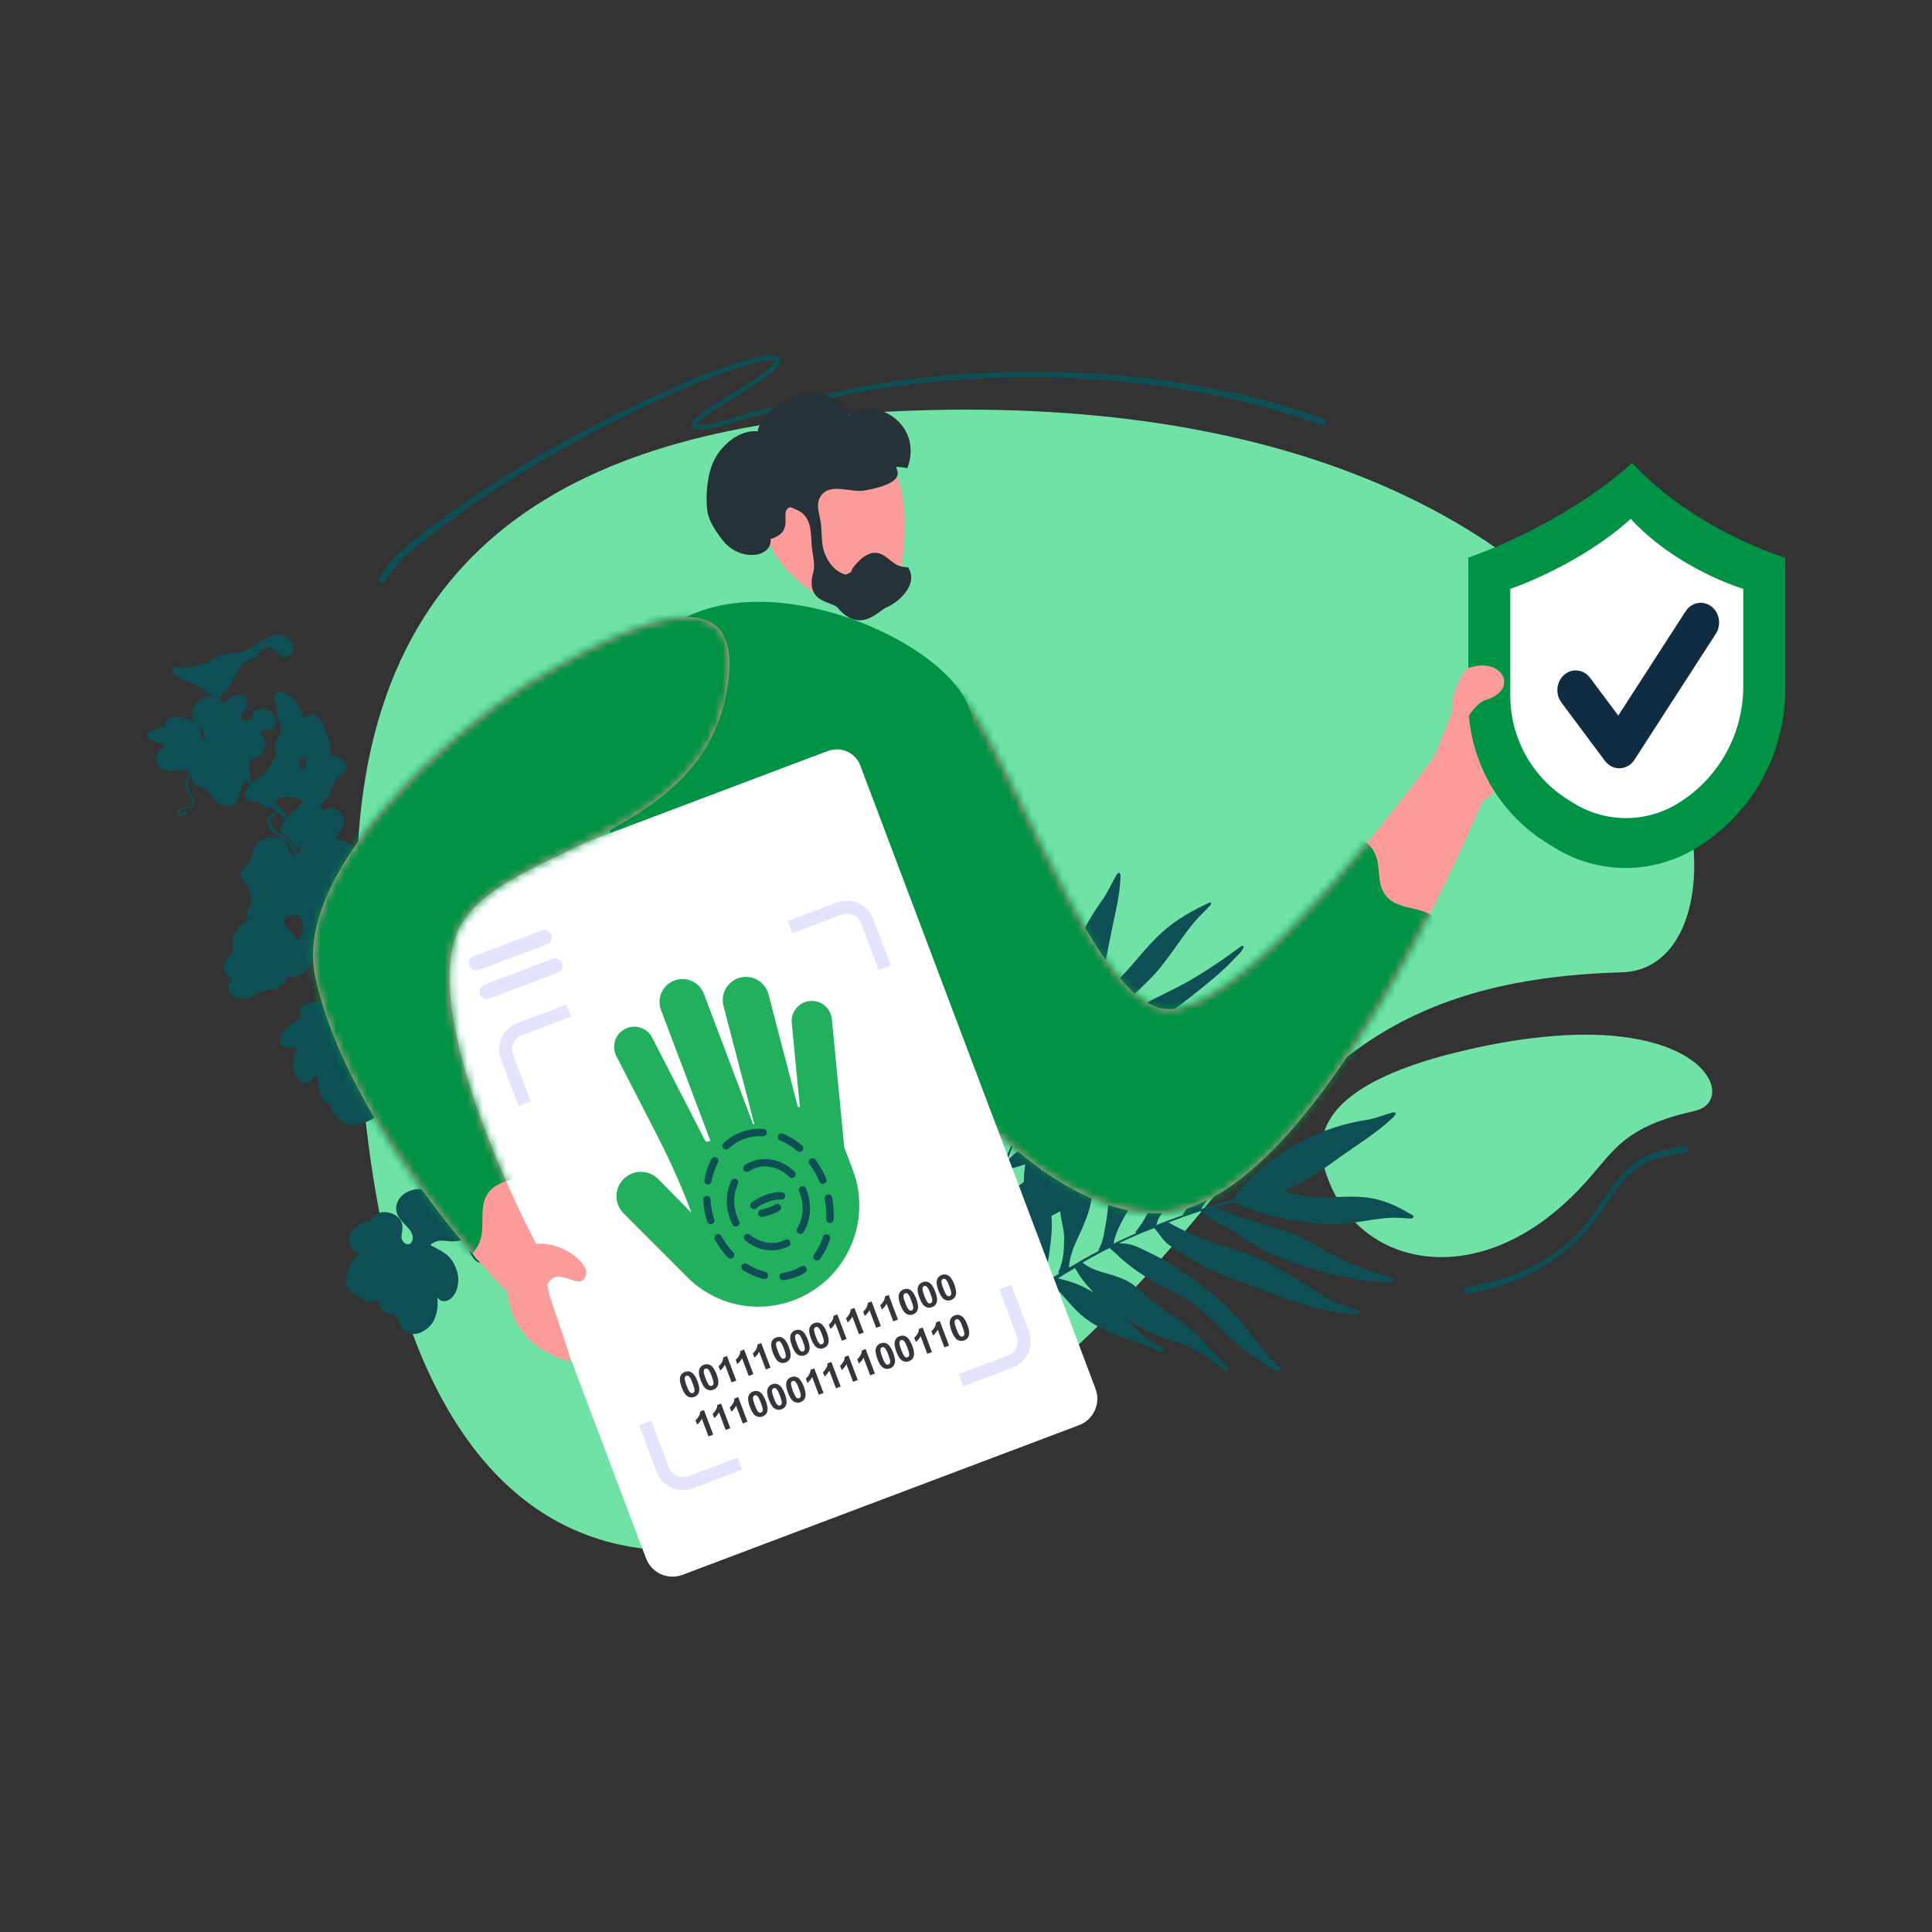 <svg width="250" height="250" viewBox="0 0 250 250" fill="none" xmlns="http://www.w3.org/2000/svg">
<rect x="0" y="0" width="250" height="250" fill="#333333" stroke="none"/>
<path fill-rule="evenodd" clip-rule="evenodd" d="M119.851 53.077C221.574 50.416 231.285 125.206 209.929 125.813C168.659 126.987 165.943 149.66 138.746 174.768C94.819 215.325 43.127 217.64 46.211 111.912C47.508 67.538 78.576 54.156 119.851 53.077Z" fill="#70E2A6"/>
<path fill-rule="evenodd" clip-rule="evenodd" d="M190.445 135.707C219.839 129.144 225.494 142.356 219.325 143.743C207.404 146.423 209.028 150.566 200.721 157.193C188.597 166.864 174.609 163.077 171.328 150.954C169.143 142.876 178.519 138.37 190.445 135.707Z" fill="#70E2A6"/>
<path d="M180.298 165.363C178.356 164.801 176.616 164.254 174.81 163.5C172.46 162.577 170.392 161.035 168.097 160.002C165.911 158.951 163.524 158.53 161.248 157.742C160 157.365 158.653 156.678 157.261 156.27C157.757 156.13 158.275 155.978 158.787 155.843C159.105 155.77 159.429 155.68 159.732 155.601C160.185 155.828 160.649 156.031 161.123 156.211C162.167 156.627 163.239 157.016 164.334 157.285C166.856 157.864 169.422 158.311 172.036 158.426C174.791 158.479 177.405 157.694 180.03 157.574C180.902 157.545 181.795 157.652 182.613 157.678C182.753 157.671 182.933 157.55 182.917 157.397C182.799 157.191 182.51 157.128 182.318 156.988C180.456 155.847 178.413 155.03 176.22 154.896C173.47 154.679 170.753 155.263 168.16 154.642C167.474 154.514 166.797 154.341 166.134 154.124C167.101 153.669 168.074 153.198 169.012 152.677C170.593 151.792 172.052 150.662 173.55 149.619C175.727 148.058 178.033 146.67 180.017 144.821C180.309 144.573 181.02 143.864 180.235 143.942C179.221 144.234 178.225 144.624 177.197 144.856C171.112 145.727 165.497 148.615 161.249 153.058C160.65 153.696 160.075 154.36 159.597 155.095C159.563 155.136 159.535 155.182 159.515 155.232C158.528 155.496 157.566 155.788 156.582 156.091C156.546 156.096 156.525 156.107 156.489 156.113C156.123 156.225 155.756 156.337 155.406 156.455C155.667 156.049 155.945 155.594 156.164 155.358C156.847 154.529 157.502 154.131 158.295 153.432C160.223 151.693 161.915 149.541 162.845 147.053C163.705 144.815 164.65 142.883 166.01 140.893C166.659 138.968 159.198 146.342 158.841 146.677C157.151 148.224 156.056 150.343 155.163 152.477C154.74 153.598 154.401 154.877 153.891 155.802C153.669 156.295 153.32 156.707 153.057 157.167C153.056 157.192 153.059 157.218 153.066 157.243C152.286 157.506 151.51 157.807 150.739 158.091C150.718 158.102 150.703 158.097 150.682 158.108C150.326 158.242 149.969 158.376 149.622 158.531C149.639 158.482 149.641 158.428 149.658 158.378C149.728 158.102 149.832 157.836 149.967 157.585C151.542 155.026 153.548 152.763 155.25 150.284C156.149 148.979 157.045 147.636 157.629 146.148C158.055 145.065 158.263 143.667 158.715 142.758C159.275 141.74 159.946 140.796 160.626 139.875C160.72 139.705 161.388 139.018 161.561 138.618C161.648 137.969 160.747 138.631 160.49 138.725C158.159 140.086 156.097 141.963 154.44 144.163C153.337 145.508 152.269 146.902 151.526 148.5C150.164 151.243 149.626 154.639 148.372 157.217C147.998 157.966 147.54 158.67 147.008 159.317C146.895 159.443 146.928 159.546 147.021 159.578C146.029 160.006 145.061 160.462 144.089 160.933C144.336 159.421 145.254 157.864 146.106 156.396C147.111 154.687 147.989 152.896 148.852 151.101C149.423 149.848 149.955 148.562 150.234 147.207C150.598 145.111 150.645 143.033 151.128 141.088C151.289 140.459 151.496 139.843 151.749 139.245C151.845 138.967 152.045 138.687 151.977 138.388C151.909 138.235 151.7 138.292 151.583 138.38C151.295 138.666 151.107 139.06 150.843 139.373C150.013 140.427 148.906 141.935 148.06 143.185C146.322 145.817 144.739 148.649 144.002 151.774C143.455 154.101 143.46 156.674 143.001 158.848C142.85 159.733 142.709 160.639 142.29 161.449C142.279 161.482 142.241 161.543 142.247 161.526C142.213 161.625 142.106 161.735 142.139 161.838C142.142 161.846 142.148 161.853 142.155 161.859C142.162 161.864 142.17 161.868 142.179 161.87C140.879 162.541 139.608 163.276 138.347 164.034C138.363 163.838 138.333 163.625 138.386 163.423C138.419 163.03 138.598 162.413 138.764 161.882C139.207 160.603 139.879 159.458 140.381 158.107C141.466 155.617 141.539 152.869 141.785 150.217C142.024 147.287 141.785 144.394 141.758 141.483C141.77 140.992 141.807 140.502 141.87 140.015L141.887 139.966C141.998 139.473 142.084 138.976 142.145 138.475C142.182 138.268 141.936 138.182 141.792 138.298C141.582 138.409 141.61 138.676 141.557 138.878C141.479 139.255 141.436 139.626 141.394 139.997C141.075 141.466 140.582 143.041 140.103 144.473C139.199 146.787 137.957 148.983 137.37 151.426C136.852 153.469 137.005 155.616 137.317 157.652C137.518 158.714 137.764 159.497 137.689 160.61C137.688 161.657 137.614 162.568 137.369 163.475C137.254 163.858 137.113 164.213 136.968 164.585C136.96 164.608 136.958 164.632 136.962 164.656C136.965 164.679 136.975 164.702 136.989 164.721C137.006 164.736 137.025 164.748 137.047 164.755C137.068 164.762 137.09 164.765 137.112 164.764C136.223 165.299 135.339 165.844 134.462 166.4C134.655 166.092 134.819 165.768 134.952 165.431C135.537 164.09 135.716 162.627 135.904 161.186C136.151 159.38 136.201 157.542 135.85 155.768C135.589 154.281 135.078 152.873 134.738 151.415C134.366 149.704 134.179 147.958 134.18 146.207C134.184 146.112 134.194 146.018 134.21 145.924C134.264 145.667 134.313 145.427 134.346 145.181C133.959 144.808 133.79 145.246 133.72 145.993C133.372 147.746 132.72 149.78 132.545 151.63C132.349 154.336 132.661 157.07 133.24 159.677C133.552 161.163 134.273 162.514 134.298 163.937C134.314 164.787 134.087 165.444 133.817 166.324C133.792 166.444 133.674 166.587 133.769 166.711L133.799 166.722C133.785 166.754 133.779 166.79 133.781 166.826C129.78 169.427 125.949 172.381 122.56 175.855C122.141 176.317 121.702 176.789 121.31 177.278C121.226 177.47 121.457 177.549 121.604 177.472C122.105 177.02 122.501 176.423 122.992 175.95C126.82 172.058 131.161 168.821 135.823 165.952C137.309 167.183 138.425 168.837 139.858 170.122C142.64 172.536 146.366 173.219 149.627 174.697C149.955 174.792 150.479 175.12 150.715 174.688C150.724 174.659 150.725 174.628 150.717 174.599C150.708 174.57 150.691 174.544 150.668 174.525C150.46 174.379 150.235 174.283 150.016 174.17C148.719 173.538 147.758 172.728 146.713 171.668C146.346 171.284 145.974 170.916 145.596 170.565C146.129 170.915 146.689 171.237 147.25 171.56C148.979 172.636 151.129 173.343 152.895 173.863C154.657 174.536 156.283 175.521 157.694 176.772C158.019 176.977 158.319 177.356 158.701 177.396C159.307 177.238 158.786 176.801 158.56 176.558C156.672 174.747 155.041 172.64 152.97 171.059C151.767 170.203 150.63 169.607 149.554 168.684C148.389 167.821 147.396 166.706 146.166 165.931C144.583 164.98 142.718 164.793 141.175 164.076C140.73 163.867 140.401 163.624 140.072 163.382C141.231 162.718 142.38 162.086 143.569 161.488L144.402 162.217C145.917 163.714 147.673 164.91 149.491 165.98C150.906 166.819 152.477 167.307 153.816 168.266C156.745 170.254 159.143 173.581 162.258 175.578C163.046 176.09 163.796 176.661 164.595 177.14C164.922 177.29 165.382 177.651 165.699 177.283C165.827 177.015 165.484 176.86 165.349 176.703C164.896 176.27 164.427 175.833 164.027 175.345C161.974 172.816 160.119 170.062 157.585 168.028C154.901 165.777 152.078 163.679 148.927 162.184C147.762 161.616 146.586 160.934 145.256 160.896C145.103 160.897 144.951 160.887 144.801 160.867C145.921 160.318 147.076 159.817 148.256 159.344C148.618 159.194 148.974 159.06 149.336 158.91C150.006 159.564 150.423 160.498 151.215 161.048C153.845 163.005 156.759 164.491 159.815 165.566C164.617 167.32 169.337 169.56 174.501 169.969C174.925 169.987 175.366 170.158 175.789 170.029C176.386 169.648 175.329 169.466 175.095 169.348C174.223 169.028 173.606 168.87 172.706 168.485C171.717 167.959 170.771 167.356 169.805 166.764C167.276 165.21 164.755 163.584 162.001 162.484C159.122 161.396 156.322 160.776 153.591 159.408C152.773 159.033 151.982 158.631 151.208 158.18C152.597 157.65 153.975 157.153 155.388 156.705C155.435 156.868 155.706 156.981 155.816 157.111C156.801 157.948 158.015 158.423 159.125 159.046C160.866 160.089 162.508 161.318 164.341 162.192C167.202 163.384 169.975 164.38 173.059 165.025C174.995 165.456 176.966 165.881 178.972 165.859C179.305 165.993 180.826 165.876 180.298 165.363ZM139.086 164.088C139.096 164.11 139.111 164.115 139.121 164.137C139.131 164.158 139.4 164.527 139.305 164.402C139.786 165.303 140.446 166.083 141.118 166.83C141.237 166.981 141.363 167.117 141.488 167.252C140.321 166.506 139.038 165.957 137.693 165.626C137.395 165.541 137.158 165.478 136.928 165.398C137.636 164.945 138.353 164.514 139.086 164.088Z" fill="#0E4F55"/>
<path d="M160.638 122.424C158.741 123.809 157.008 125.031 155.07 126.219C152.59 127.79 149.86 128.855 147.34 130.331C144.89 131.709 142.761 133.528 140.439 135.095C139.208 135.978 137.669 136.811 136.305 137.801C136.576 137.324 136.855 136.824 137.143 136.336C137.329 136.037 137.508 135.726 137.678 135.438C138.197 135.157 138.699 134.852 139.193 134.536C140.3 133.841 141.406 133.111 142.44 132.309C144.79 130.445 147.076 128.486 149.147 126.344C151.28 124.057 152.676 121.524 154.58 119.269C155.22 118.526 155.978 117.823 156.619 117.149C156.721 117.028 156.766 116.825 156.639 116.772C156.394 116.782 156.128 116.996 155.876 117.097C153.605 118.164 151.439 119.523 149.672 121.304C147.421 123.516 145.796 126.048 143.359 127.953C142.811 128.427 142.082 128.971 141.432 129.428C141.824 128.419 142.208 127.399 142.53 126.387C143.065 124.676 143.323 122.963 143.677 121.254C144.157 118.751 144.866 116.215 144.982 113.75C145.018 113.397 145.025 112.494 144.487 113.185C143.936 114.162 143.473 115.167 142.867 116.13C138.996 121.458 136.792 127.495 136.92 133.063C136.944 133.842 137.007 134.612 137.196 135.331C137.201 135.376 137.214 135.42 137.237 135.459C136.686 136.402 136.174 137.336 135.655 138.292C135.631 138.325 135.623 138.347 135.6 138.38C135.406 138.736 135.213 139.091 135.034 139.436C134.928 139.042 134.797 138.611 134.786 138.324C134.682 137.392 134.88 136.67 134.957 135.702C135.114 133.331 134.782 130.978 133.617 129.119C132.589 127.427 131.854 125.797 131.391 123.792C130.437 122.413 130.313 131.869 130.294 132.314C130.173 134.402 130.934 136.239 131.86 137.914C132.382 138.755 133.085 139.594 133.394 140.423C133.595 140.823 133.64 141.295 133.786 141.715C133.818 141.728 133.826 141.74 133.85 141.741C133.455 142.509 133.092 143.29 132.72 144.06C132.713 144.082 132.697 144.093 132.689 144.115C132.519 144.472 132.349 144.829 132.203 145.187C132.179 145.152 132.139 145.126 132.115 145.091C131.96 144.912 131.838 144.708 131.753 144.488C131.025 142.057 130.848 139.393 130.277 136.89C129.979 135.57 129.65 134.236 128.975 133.101C128.484 132.274 127.592 131.493 127.252 130.719C126.911 129.808 126.711 128.836 126.536 127.866C126.479 127.714 126.47 126.855 126.301 126.537C125.879 126.183 125.692 127.225 125.568 127.482C124.82 130.027 124.665 132.57 125.06 134.914C125.234 136.423 125.47 137.923 126.108 139.239C127.135 141.572 129.279 143.496 130.265 145.666C130.547 146.32 130.73 147.013 130.807 147.721C130.816 147.87 130.92 147.887 131.013 147.824C130.582 148.841 130.189 149.85 129.805 150.87C128.856 150.007 128.383 148.562 127.927 147.21C127.405 145.626 126.726 144.113 126.031 142.611C125.523 141.588 124.96 140.585 124.154 139.763C122.854 138.548 121.328 137.608 120.233 136.358C119.883 135.952 119.576 135.51 119.319 135.039C119.183 134.837 119.125 134.548 118.848 134.475C118.682 134.466 118.565 134.666 118.543 134.802C118.539 135.168 118.692 135.497 118.728 135.853C118.889 137.006 119.182 138.59 119.479 139.842C120.138 142.44 121.065 144.996 122.854 146.97C124.188 148.438 126.126 149.55 127.412 150.878C127.962 151.389 128.536 151.9 128.827 152.602C128.843 152.626 128.86 152.684 128.852 152.672C128.9 152.744 128.901 152.881 129.004 152.898C129.024 152.898 129.044 152.891 129.059 152.878C128.576 154.259 128.164 155.645 127.775 157.031C127.64 156.932 127.457 156.865 127.345 156.733C127.075 156.535 126.747 156.117 126.474 155.748C125.849 154.821 125.498 153.761 124.864 152.754C123.817 150.763 121.806 149.51 119.999 148.154C117.978 146.683 115.621 145.628 113.413 144.388C113.057 144.168 112.717 143.924 112.394 143.657L112.37 143.622C112.082 143.313 111.773 143.025 111.445 142.759C111.318 142.638 111.067 142.807 111.045 142.978C110.968 143.203 111.19 143.295 111.302 143.427C111.528 143.649 111.767 143.857 112.019 144.049C112.882 144.954 113.69 146.05 114.404 147.073C115.457 148.835 116.164 150.83 117.554 152.381C118.697 153.702 120.427 154.505 122.195 155.127C123.146 155.419 123.921 155.552 124.701 156.098C125.487 156.552 126.116 157.01 126.612 157.609C126.804 157.871 126.981 158.144 127.141 158.427C127.155 158.444 127.174 158.457 127.195 158.464C127.216 158.471 127.239 158.472 127.26 158.468C127.309 158.452 127.353 158.422 127.386 158.383C127.113 159.357 126.852 160.335 126.602 161.315C126.519 161.024 126.4 160.745 126.246 160.484C125.682 159.412 124.718 158.627 123.778 157.844C122.607 156.854 121.264 156.015 119.664 155.539C118.348 155.113 116.901 154.932 115.547 154.584C114.03 154.175 112.572 153.573 111.208 152.793C111.141 152.749 111.077 152.7 111.017 152.645C110.873 152.492 110.722 152.346 110.563 152.209C109.988 152.372 110.189 152.703 110.698 153.086C111.751 154.138 112.785 155.567 114.042 156.516C115.928 157.854 118.22 158.779 120.62 159.424C121.974 159.806 123.538 159.788 124.626 160.384C125.277 160.74 125.598 161.215 126.054 161.824C126.126 161.896 126.144 162.057 126.309 162.032L126.341 162.011C126.355 162.037 126.377 162.058 126.404 162.071C125.321 166.555 124.633 171.049 124.67 175.399C124.699 175.95 124.721 176.523 124.789 177.065C124.87 177.218 125.105 177.059 125.159 176.902C125.2 176.286 125.052 175.694 125.069 175.078C125.05 170.179 125.915 165.134 127.299 159.98C129.353 159.268 131.444 159.049 133.499 158.405C137.426 157.119 140.77 154.29 144.358 152.196C144.679 151.962 145.324 151.665 145.177 151.279C145.158 151.258 145.132 151.243 145.103 151.238C145.075 151.232 145.045 151.236 145.019 151.248C144.752 151.36 144.508 151.507 144.257 151.642C142.796 152.455 141.458 152.909 139.867 153.327C139.3 153.468 138.741 153.62 138.19 153.785C138.858 153.489 139.526 153.159 140.194 152.829C142.316 151.846 144.481 150.35 146.213 149.093C148.028 147.921 149.989 146.993 152.045 146.331C152.446 146.147 152.958 146.06 153.279 145.757C153.621 145.18 152.897 145.427 152.542 145.511C149.747 146.309 146.924 146.763 144.162 147.815C142.605 148.451 141.293 149.147 139.782 149.649C138.248 150.252 136.656 150.601 135.139 151.297C133.222 152.211 131.665 153.695 129.954 154.678C129.517 154.92 129.062 155.128 128.594 155.302C128.976 154.041 129.374 152.804 129.827 151.547L131.007 151.165C133.283 150.544 135.517 149.59 137.701 148.529C139.406 147.706 140.967 146.601 142.705 145.894C146.424 144.299 150.747 143.732 154.614 141.985C155.597 141.546 156.596 141.165 157.563 140.702C157.924 140.493 158.546 140.264 158.51 139.838C158.405 139.615 158.028 139.835 157.807 139.88C157.138 140.073 156.453 140.276 155.783 140.4C152.322 141.025 148.843 141.386 145.388 142.629C141.658 143.903 137.937 145.361 134.42 147.356C133.108 148.086 131.701 148.777 130.662 149.876C130.546 150.005 130.424 150.128 130.295 150.245C130.733 149.067 131.234 147.882 131.775 146.687C131.937 146.318 132.107 145.961 132.269 145.592C133.269 145.314 134.289 145.369 135.303 144.944C138.772 143.587 142.102 141.788 145.232 139.692C150.198 136.425 155.467 133.437 159.697 129.284C160.033 128.936 160.496 128.641 160.72 128.23C160.887 127.564 159.948 128.371 159.681 128.517C158.779 129.109 158.191 129.557 157.218 130.145C156.071 130.747 154.899 131.279 153.72 131.833C150.631 133.279 147.495 134.688 144.575 136.521C141.571 138.464 138.978 140.543 135.875 142.24C134.973 142.763 134.069 143.252 133.142 143.706C133.799 142.311 134.472 140.94 135.208 139.561C135.367 139.592 135.657 139.413 135.838 139.378C137.216 138.914 138.494 138.103 139.807 137.441C141.913 136.434 144.084 135.59 146.134 134.431C149.203 132.549 152.058 130.656 154.885 128.349C156.679 126.912 158.496 125.443 160.003 123.751C160.357 123.53 161.426 122.204 160.638 122.424ZM128.377 156.435C128.401 156.436 128.417 156.425 128.44 156.427C128.464 156.428 128.945 156.362 128.78 156.388C129.822 156.375 130.91 156.16 131.981 155.92C132.186 155.886 132.383 155.839 132.58 155.793C131.12 156.456 129.743 157.288 128.475 158.271C128.185 158.484 127.958 158.655 127.723 158.813C127.92 158.023 128.141 157.234 128.377 156.435Z" fill="#0E4F55"/>
<path d="M44.901 166.428C44.6 165.072 45.135 163.515 46.127 162.581L46.422 162.333C46.181 162.166 45.904 161.997 45.706 161.761C45.34 161.365 45.186 160.823 45.177 160.294C45.19 159.904 45.338 159.53 45.597 159.237C45.819 158.983 46.127 158.791 46.399 158.596C46.834 158.196 47.402 157.954 47.955 158.093C48.23 157.224 48.968 156.705 50.191 156.884C51.145 157.021 52.085 157.74 52.07 158.759C52.111 159.327 51.838 159.959 52.017 160.412C52.224 160.976 53.014 161.318 53.31 160.633C53.558 160.09 53.335 159.506 52.922 159.015C52.093 158.068 50.929 157.202 51.343 155.781C52.027 153.562 55.73 153.099 56.742 155.3C56.787 155.39 56.822 155.485 56.845 155.583C56.864 155.566 56.864 155.566 56.901 155.569C56.895 155.381 56.918 155.192 56.967 155.01C57.097 154.566 57.312 154.184 57.346 153.786C57.397 153.408 57.275 153.142 57.043 152.867C56.608 152.429 55.827 151.978 55.692 151.22C55.628 150.904 55.699 150.51 55.968 150.351C56.217 150.209 56.651 150.246 56.711 150.598C56.732 150.782 56.591 150.933 56.44 150.993C56.365 151.023 56.223 150.974 56.233 150.866C56.255 150.813 56.331 150.783 56.35 150.767L56.39 150.734C56.501 150.506 56.329 150.382 56.116 150.528C55.795 150.864 55.972 151.554 56.392 151.973C56.623 152.248 57.058 152.486 57.319 152.837C57.514 153.108 57.667 153.45 57.619 153.792C57.579 154.262 57.259 154.799 57.208 155.177C57.203 155.28 57.188 155.383 57.163 155.483C57.349 155.411 57.543 155.361 57.741 155.333C58.638 155.283 59.58 155.765 60.021 156.569C60.264 156.976 60.435 157.422 60.526 157.888C60.986 157.836 61.508 157.699 61.992 157.796C62.028 157.799 62.08 157.822 62.117 157.825C62.054 157.71 62.007 157.615 61.944 157.5C60.65 154.564 59.959 151.389 58.608 148.466C58.472 148.145 58.316 147.84 58.164 147.498C58.125 147.531 58.066 147.581 58.062 147.617C57.742 147.954 57.431 148.382 56.979 148.562C56.747 148.643 56.498 148.664 56.255 148.62C56.013 148.577 55.787 148.472 55.597 148.315C55.36 148.112 55.218 147.863 55.019 147.627C54.755 147.313 54.376 147.061 54.01 146.866C53.467 146.618 52.828 146.417 52.51 145.88C52.269 145.513 52.142 145.083 52.068 144.675C50.945 145.015 49.716 145.109 48.754 144.443C48.678 144.473 48.583 144.519 48.58 144.556C48.129 144.846 47.65 145.091 47.15 145.288C45.372 146.045 43.386 145.199 42.914 143.281C42.891 143.134 42.851 142.966 42.827 142.818C41.972 142.799 41.595 142.11 41.355 141.306C41.248 140.86 41.269 140.406 41.181 139.943C41.147 139.703 41.08 139.424 41.016 139.109C40.447 139.588 39.797 140.57 38.969 140.025C37.69 139.021 37.576 136.971 38.523 135.705C38.33 135.645 38.134 135.597 37.934 135.562C37.757 135.511 37.113 135.582 36.774 135.498C36.001 135.377 36.093 134.528 36.409 134.028C36.949 133.073 37.773 132.31 38.767 131.845C38.822 131.831 38.862 131.798 38.917 131.785C38.871 131.69 38.828 131.559 38.798 131.483C38.731 131.205 38.756 130.913 38.87 130.651C39.534 129.288 41.495 129.585 42.87 129.904C42.807 129.533 42.826 129.152 42.927 128.79C43.028 128.427 43.207 128.091 43.452 127.805C44.254 126.963 45.575 126.221 46.689 126.828C47.151 126.54 47.733 126.554 48.246 126.726C48.648 126.853 49.025 127.046 49.363 127.296C49.432 127.339 49.482 127.397 49.551 127.44C49.272 126.669 49.028 125.901 48.729 125.146C48.654 125.136 48.586 125.098 48.538 125.038C48.257 124.504 47.921 124.384 47.433 124.123C46.557 123.719 45.86 123.568 44.866 123.263C43.888 122.978 42.934 122.64 41.982 122.266C41.599 122.689 41.173 122.98 40.797 123.33C40.476 123.667 40.363 124.13 40.178 124.588C39.885 125.237 39.464 125.893 38.801 126.182C38.328 126.394 37.802 126.463 37.29 126.379C37.254 126.376 37.237 126.356 37.218 126.373C37.214 126.411 37.198 126.448 37.172 126.478C36.886 127.054 36.49 127.622 35.903 127.88C35.388 128.145 34.55 128.146 34.123 128.237C33.417 128.394 32.959 128.846 32.227 129.093C31.587 129.329 30.825 129.299 30.238 128.921C29.701 128.601 29.415 127.902 29.613 127.3C29.692 127.073 29.809 126.861 29.959 126.674C29.75 126.518 29.558 126.343 29.384 126.15C28.866 125.613 28.751 124.838 29.241 124.225C29.444 123.987 29.824 123.601 29.915 123.39C30.294 122.804 30.047 122.072 30.182 121.355C30.418 120.318 31.216 119.513 32.164 119.085C31.767 118.413 32.089 117.639 32.415 117.029C32.597 116.608 32.579 116.187 32.38 115.751C32.145 115.312 31.956 114.967 32.26 114.611C32.121 114.526 32.003 114.425 31.848 114.32C31.366 113.987 31.041 113.321 31.272 112.758C31.412 112.406 31.707 112.158 31.965 111.907C32.266 111.561 32.483 111.149 32.598 110.705C32.711 110.241 32.775 109.718 33.141 109.276C34.066 108.263 36.014 107.867 36.969 109.043C37.412 109.609 37.386 110.536 38.08 110.724C38.154 110.736 38.23 110.73 38.3 110.706C37.745 109.966 37.442 109.047 36.681 108.58C36.111 108.221 35.324 107.843 34.87 107.185C34.632 106.781 34.518 106.207 34.756 105.772C34.968 105.426 35.365 105.26 35.729 105.054L35.788 105.005C35.576 104.791 35.364 104.579 35.151 104.367L35.131 104.383C34.953 104.507 34.735 104.558 34.521 104.526C34.307 104.494 34.113 104.381 33.98 104.211C33.815 104.014 33.732 103.916 33.561 103.792C33.521 103.76 33.471 103.742 33.419 103.743C33.166 103.721 32.959 103.795 32.65 103.786C31.723 103.76 31.515 102.795 31.887 102.08C32.017 101.836 32.214 101.671 32.427 101.526C32.278 101.349 32.11 101.189 31.961 101.012C31.922 101.045 31.846 101.075 31.807 101.108C31.342 101.432 31.194 102.093 31.065 102.738C30.939 103.346 30.59 104.009 29.954 104.209C29.091 104.498 28.145 104.052 27.603 103.367C27.243 102.899 27.034 102.371 26.51 102.107C26.338 101.983 25.769 101.824 25.492 101.654C25.176 101.477 24.935 101.191 24.815 100.849C24.753 100.677 24.726 100.495 24.734 100.313L24.695 100.346C24.442 100.633 24.273 100.984 24.206 101.361C24.152 101.775 24.334 102.192 24.51 102.48C24.811 102.998 25.442 103.709 24.991 104.289C24.746 104.596 24.348 104.561 24 104.586C23.98 104.602 24 104.586 24.036 104.589C23.618 104.571 23.268 104.832 23.223 105.138C23.182 105.408 23.527 105.419 23.779 105.241L23.858 105.175C23.911 105.198 23.749 105.166 23.733 105.146C23.631 105.064 23.748 104.965 23.857 104.974C24.021 104.97 24.249 105.081 24.141 105.272C24.014 105.48 23.751 105.566 23.531 105.584C22.834 105.633 22.779 105.009 23.267 104.632C23.641 104.318 24.269 104.427 24.528 104.377C25.034 104.22 24.89 103.57 24.632 103.183C24.195 102.544 23.698 101.754 24.04 100.964C24.177 100.647 24.336 100.279 24.661 100.106C24.653 100.095 24.643 100.085 24.631 100.077C24.619 100.07 24.606 100.065 24.592 100.064C24.351 99.897 24.249 99.816 24.002 99.721C23.459 99.474 22.511 99.902 21.649 99.754C20.764 99.66 19.949 98.769 20.191 97.861C20.369 97.275 20.88 96.845 21.415 96.564C20.745 96.087 19.852 96.1 19.142 95.456C18.64 94.939 19.54 94.652 19.901 94.483C20.186 94.344 20.785 93.94 21.259 93.945C21.315 93.931 21.367 93.954 21.423 93.941L21.407 93.921C21.37 93.718 21.355 93.461 21.499 93.273C22.097 92.469 24.202 92.778 25.145 93.461L25.128 93.442C24.862 92.945 24.783 92.369 24.905 91.819C25.098 91.294 25.457 90.846 25.927 90.542C26.396 90.237 26.952 90.094 27.51 90.131L27.547 90.135C27.363 89.989 27.188 89.834 27.022 89.67C26.738 89.416 26.427 89.194 26.095 89.007C24.965 88.381 23.62 88.137 22.598 87.319C22.36 87.117 22.033 86.688 22.331 86.404C22.583 86.225 22.922 86.309 23.211 86.334C23.803 86.44 24.513 86.447 25.058 86.257C25.711 86.077 26.344 85.712 27.048 85.792C27.122 85.73 27.184 85.655 27.231 85.571C27.944 84.703 29.136 84.606 30.198 84.552C30.93 84.506 31.528 84.339 32.102 84.024C33.345 83.348 34.503 82.173 35.998 82.157C36.332 82.156 36.66 82.238 36.955 82.393C37.249 82.549 37.501 82.775 37.688 83.05C38.142 83.709 38.001 84.699 37.194 84.975C36.222 85.255 35.747 84.012 34.944 83.815C34.855 83.789 34.586 83.747 34.454 83.791C34.281 83.852 34.119 83.943 33.975 84.059C33.779 84.224 33.615 84.429 33.406 84.538C33.455 84.597 33.485 84.672 33.4 84.811C33.116 85.151 32.623 85.163 32.259 85.368C31.803 85.584 31.266 86.102 30.874 86.633C30.524 87.094 30.235 87.908 29.912 88.481C29.648 88.966 29.282 89.388 28.84 89.718C28.757 89.782 28.666 89.835 28.571 89.877C28.573 90.278 28.594 90.663 28.599 91.027C28.619 91.011 28.655 91.014 28.674 90.997C28.842 90.94 29.002 90.862 29.15 90.765C29.612 90.477 30.015 90.038 30.553 89.921C30.868 89.857 31.21 89.905 31.468 90.091C31.708 90.258 31.92 90.549 31.931 90.842C31.995 91.358 31.682 91.823 31.408 92.254C31.277 92.498 31.183 92.745 31.223 92.912C31.276 93.045 31.378 93.152 31.507 93.21C31.721 93.265 31.964 93.195 32.315 93.135C32.388 93.118 32.462 93.113 32.536 93.117L32.548 92.973C32.578 92.21 33.137 91.639 33.9 91.668C35.49 91.606 36.655 94.148 34.622 94.482C34.326 94.529 33.995 94.574 33.705 94.549C33.735 94.743 33.755 94.94 33.764 95.137C33.873 95.193 33.972 95.27 34.054 95.362C34.321 95.64 34.343 96.025 34.311 96.386C34.267 96.906 34.023 97.388 33.63 97.73C33.178 98.11 32.649 98.119 32.322 98.528C32.181 98.68 32.137 98.986 32.174 99.189C32.241 99.468 32.36 99.77 32.371 100.063C32.386 100.252 32.363 100.441 32.305 100.622L32.8 101.211L32.859 101.162C33.237 100.908 33.601 100.636 33.95 100.345C34.644 99.695 35.085 99.022 35.469 98.163C35.56 97.952 35.651 97.741 35.723 97.547C34.971 96.134 36.395 95.674 36.317 94.264C36.303 93.967 36.267 93.672 36.211 93.38C35.998 93.102 35.869 92.768 35.839 92.419C35.82 91.998 35.927 91.607 35.794 91.249C35.681 90.875 35.456 90.528 35.49 90.13C35.504 89.548 36.184 89.479 36.625 89.645C37.478 89.901 38.171 90.526 38.637 91.24C38.942 91.722 39.151 92.25 39.193 92.819C39.19 92.855 39.206 92.874 39.187 92.891C39.395 92.851 39.597 92.782 39.787 92.688C39.823 92.691 40.154 92.446 40.319 92.442C40.569 92.418 40.82 92.478 41.032 92.614C41.56 93.042 41.718 93.748 41.993 94.355C42.454 95.342 42.909 96.402 42.756 97.536C42.747 97.645 42.721 97.734 42.712 97.842C42.998 97.827 43.284 97.858 43.56 97.934C43.949 98.077 44.334 98.256 44.598 98.57C44.708 98.751 44.769 98.957 44.777 99.168C44.784 99.379 44.737 99.589 44.639 99.776C44.356 100.317 43.9 100.532 43.537 100.938C43.059 101.407 43.079 102.229 42.661 102.848C42.367 103.297 42.004 103.702 41.542 103.99C41.502 104.023 41.427 104.053 41.388 104.086C41.421 104.126 41.434 104.181 41.467 104.221C41.557 104.447 41.66 104.729 41.749 104.755C42.052 104.836 42.556 104.479 43.059 104.559C43.849 104.7 44.46 105.427 44.5 106.232C44.493 106.942 44.019 107.575 43.722 108.06C43.629 108.201 43.554 108.354 43.501 108.514C44.557 108.733 45.538 109.183 46.35 109.909C46.855 110.39 47.423 110.986 47.449 111.735C47.4 112.514 46.563 112.915 46.181 113.538C46.012 113.815 45.951 114.302 46.048 114.656C46.183 115.343 46.414 116.007 46.734 116.629C47.089 117.37 47.552 118.121 47.496 118.972C47.474 119.252 47.395 119.525 47.263 119.772C47.24 119.825 47.198 119.894 47.175 119.947C47.59 120.839 47.988 121.712 48.364 122.637C48.995 124.186 49.534 125.745 50.09 127.323C50.133 127.329 50.176 127.326 50.218 127.316C51.368 127.288 52.897 128.149 52.564 129.469C52.504 129.819 52.376 130.154 52.187 130.456C52.167 130.473 52.145 130.525 52.125 130.542C52.417 130.744 52.678 130.988 52.901 131.265C53.417 132.038 53.504 133.139 53.05 133.956C52.95 134.112 52.84 134.26 52.72 134.401L52.642 134.467C52.864 135.051 53.087 135.635 53.329 136.203C54.344 136.054 54.63 136.753 55.217 137.332C55.501 137.63 55.821 137.73 56.05 137.605C56.375 137.432 56.409 137.034 56.283 136.805C55.986 136.451 55.322 136.339 54.831 136.114C54.426 135.951 54.033 135.644 53.851 135.228C53.674 134.74 53.65 134.211 53.782 133.709C53.911 133.065 54.703 131.493 55.512 131.618C55.584 131.32 55.741 131.049 55.962 130.837C56.675 130.17 57.844 129.925 58.711 130.437C58.955 130.567 59.196 130.734 59.341 130.947C59.501 131.222 59.599 131.529 59.627 131.846C59.647 131.899 59.648 131.957 59.632 132.011C59.747 132.006 59.862 132.01 59.977 132.022C60.496 132.122 61.192 132.51 61.564 132.633C62.008 132.763 62.495 132.823 62.87 133.111C63.791 133.847 63.852 135.036 63.31 136.028C63.222 136.202 63.118 136.357 63.033 136.496C63.645 136.786 64.239 137.092 64.851 137.382C66.034 138.031 66.632 138.902 66.141 139.953C67.136 140.659 67.836 142.049 67.19 143.196C66.56 144.162 65.26 144.45 64.576 145.192C64.275 145.513 63.99 145.852 63.61 146.038C63.295 146.166 62.952 146.212 62.615 146.17C62.575 146.204 62.533 146.273 62.494 146.306C62.12 146.62 61.594 146.592 61.15 146.463C60.472 146.295 60.006 145.58 59.465 145.297C59.307 145.228 59.068 145.262 58.913 145.358C58.608 145.514 58.317 145.726 57.982 145.806C58.4 146.662 58.815 147.554 59.193 148.443C60.527 151.347 61.182 154.518 62.516 157.422C62.941 158.406 63.559 159.261 64.243 160.195C64.285 159.925 64.362 159.659 64.546 159.438C64.912 158.996 65.374 158.708 65.615 158.237C65.961 157.611 65.902 156.822 66.353 156.242C67.131 155.252 68.697 155.479 69.518 156.297C69.977 156.683 70.117 157.169 70.145 157.681C71.017 157.083 71.922 156.523 72.97 156.414C73.853 156.308 74.972 156.642 75.335 157.511C75.472 158.234 74.962 158.863 74.672 159.476C74.457 159.858 74.35 160.25 74.26 160.661L74.296 160.664C75.056 160.73 75.835 160.779 76.604 160.736C77.37 160.73 78.243 160.532 78.955 160.94C79.442 161.201 79.701 161.788 79.457 162.295C78.919 163.451 77.373 163.846 76.187 163.87C74.912 163.869 73.912 163.837 72.907 164.716C72.589 165.016 72.099 165.63 71.683 166.013C71.186 166.498 70.635 166.961 69.99 167.269C69.921 167.289 69.857 167.32 69.799 167.362C70.721 168.499 71.64 169.671 72.483 170.874C72.596 171.048 72.745 171.224 72.837 171.415C72.864 171.526 72.73 171.606 72.618 171.633C72.286 171.677 72.17 171.339 72.024 171.126C71.621 170.526 71.161 169.94 70.719 169.373C69.244 167.46 67.688 165.649 66.234 163.719C64.981 161.989 63.577 160.319 62.497 158.477C62.245 158.655 61.962 158.758 61.727 158.956C61.376 159.218 60.922 159.834 60.914 160.344C60.812 161.1 61.016 161.901 61.331 162.475C61.649 163.013 62.025 163.3 62.574 163.275C62.682 163.285 62.934 163.106 62.855 162.972C62.772 162.873 62.72 162.851 62.555 162.855C62.463 162.865 62.384 162.73 62.479 162.684C62.574 162.638 62.663 162.664 62.755 162.653C63.166 162.744 63.332 163.141 62.912 163.36C62.548 163.565 62.068 163.432 61.719 163.256C60.98 162.737 60.661 161.798 60.608 160.937C60.56 160.533 60.622 160.123 60.785 159.749C60.949 159.376 61.209 159.053 61.538 158.813C61.771 158.651 62.001 158.526 62.25 158.383C61.766 158.287 61.241 158.46 60.636 158.499C60.508 158.506 60.383 158.477 60.255 158.484L60.288 158.523C60.354 158.602 60.563 158.929 60.6 159.133C60.907 160.216 59.673 160.583 58.831 160.62C57.951 160.689 57.141 160.364 56.422 160.666C56.148 160.76 55.894 160.905 55.675 161.094C55.935 161.244 56.215 161.377 56.475 161.527C57.312 161.964 58.143 162.473 58.616 163.316C59.189 164.276 59.49 165.432 59.195 166.518C59.041 167.252 58.61 168.016 57.856 168.315C57.258 168.482 56.856 168.283 56.582 167.877C56.742 169.184 56.499 170.73 55.563 171.651C54.886 172.321 53.833 172.904 52.888 172.458C52.452 172.262 52.087 171.938 51.839 171.529C51.554 171.031 51.466 170.568 51.041 170.221C50.731 170.012 50.419 170.04 50.047 169.917C49.82 169.826 49.616 169.684 49.452 169.503C49.287 169.321 49.167 169.104 49.099 168.869C49.046 168.646 49.009 168.442 48.975 168.202C48.696 168.269 48.397 168.353 48.046 168.413C47.339 168.571 46.808 167.978 46.235 167.655C45.892 167.407 45.082 167.082 44.901 166.428ZM38.62 121.538L38.659 121.505C38.751 121.495 38.813 121.409 38.859 121.304C39.011 121.04 39.122 120.755 39.188 120.458C39.29 119.902 39.235 119.277 38.911 118.812C38.587 118.347 38.087 118.231 37.588 118.515C37.244 118.704 36.61 118.868 36.711 119.387C36.987 119.994 37.649 120.343 38.003 120.883C38.109 121.008 38.202 121.144 38.277 121.29C38.373 121.444 38.43 121.631 38.62 121.538H38.62ZM37.646 105.22C37.858 104.874 38.412 104.576 38.625 104.43C38.864 104.196 39.031 103.955 39.108 103.689C38.314 103.183 37.235 103.017 36.496 103.135C36.089 103.209 35.857 103.571 35.629 103.898C36.216 104.477 36.8 105.092 37.368 105.688C37.436 105.519 37.529 105.361 37.646 105.22H37.646ZM35.415 105.519C34.796 105.939 34.984 106.921 35.578 107.428C36.063 107.925 36.985 108.224 37.533 108.836C37.883 109.213 38.062 109.665 38.353 110.091C38.416 110.206 38.565 110.383 38.645 110.517C38.718 110.462 38.779 110.391 38.824 110.31C38.869 110.229 38.896 110.14 38.904 110.048C38.912 109.956 38.901 109.863 38.87 109.776C38.84 109.689 38.792 109.608 38.729 109.541C38.647 109.437 38.542 109.353 38.422 109.296C38.487 109.411 38.526 109.538 38.536 109.67C38.555 109.723 38.556 109.781 38.54 109.834C38.478 109.92 38.261 109.901 38.27 109.793C38.242 109.481 38.057 109.1 37.753 108.819C37.393 108.35 36.166 108.007 36.332 107.129C36.4 106.77 36.606 106.497 36.861 106.282L37.018 106.15C36.701 105.813 36.384 105.475 36.084 105.158C35.874 105.267 35.612 105.354 35.415 105.519L35.415 105.519ZM25.722 93.949C25.958 94.589 25.883 95.457 26.42 95.776C26.578 95.845 26.607 95.72 26.56 95.424C26.535 95.076 26.333 94.676 26.069 94.361C25.973 94.207 25.837 94.086 25.722 93.949ZM39.235 98.015C39.074 97.983 38.798 98.014 38.779 98.231C38.751 98.556 38.759 98.885 38.898 99.17C38.961 99.285 39.001 99.453 39.149 99.429L39.169 99.412C39.182 99.468 39.271 99.494 39.327 99.481C39.455 99.474 39.484 99.349 39.51 99.26C39.607 98.977 39.711 98.621 39.572 98.336C39.557 98.254 39.517 98.178 39.456 98.12C39.396 98.062 39.318 98.026 39.235 98.015ZM44.673 132.648C44.816 133.097 45.292 133.703 45.726 133.741C46.226 133.657 45.936 132.793 45.609 132.364C45.4 132.036 44.919 131.703 44.573 131.491C44.575 131.892 44.576 132.293 44.673 132.648ZM52.202 134.702C51.799 134.941 51.3 135.025 50.846 135.004C50.875 135.717 50.869 136.427 50.539 137.073C50.109 137.837 49.184 138.413 48.514 137.535C48.414 137.417 48.335 137.283 48.252 137.185C47.881 137.262 47.5 137.247 47.218 137.35C46.568 137.695 46.71 138.581 47.398 138.842C47.892 139.03 48.428 139.149 48.812 139.565C49.043 139.84 49.215 140.165 49.466 140.423L49.548 140.522L49.552 140.485C49.53 140.101 49.229 139.583 49.27 139.113C49.394 138.103 50.36 137.458 51.18 137.037C51.636 136.822 51.943 136.429 52.432 136.253C52.544 136.226 52.675 136.183 52.787 136.156C52.578 135.627 52.382 135.155 52.202 134.702ZM67.827 164.896C67.962 165.051 68.088 165.214 68.204 165.384L68.276 165.39C68.473 165.426 68.654 165.441 68.766 165.415C69.005 165.381 69.389 165.159 69.408 164.942C69.452 164.436 68.816 164.198 68.343 164.194C68.234 164.184 67.877 164.317 67.762 164.38C67.686 164.41 67.627 164.46 67.532 164.506C67.621 164.643 67.719 164.774 67.827 164.896V164.896Z" fill="#0E4F55"/>
<path fill-rule="evenodd" clip-rule="evenodd" d="M90.066 54.878C90.166 54.723 90.376 54.539 90.612 54.345C91.313 53.775 92.313 53.169 92.409 53.105C93.928 52.103 95.525 51.183 97.058 50.193C97.722 49.761 98.377 49.316 99.009 48.845C99.214 48.689 100.578 47.76 100.874 47.096C100.948 46.94 100.968 46.764 100.933 46.596C100.908 46.505 100.865 46.421 100.805 46.349C100.746 46.277 100.671 46.218 100.587 46.176C100.269 46.003 99.828 45.953 99.346 45.989C98.441 46.058 97.367 46.422 96.817 46.57C94.99 47.069 93.19 47.665 91.426 48.354C89.652 49.039 87.915 49.794 86.204 50.568C81.337 52.773 76.543 55.152 71.903 57.737C67.2 60.359 62.656 63.194 58.366 66.279C56.406 67.686 54.245 69.189 52.385 70.881C51.075 72.075 49.915 73.364 49.073 74.778C49.043 74.829 49.023 74.886 49.014 74.945C49.006 75.004 49.009 75.064 49.024 75.122C49.039 75.18 49.065 75.234 49.101 75.282C49.136 75.33 49.181 75.37 49.233 75.4C49.284 75.431 49.341 75.451 49.4 75.459C49.459 75.468 49.519 75.464 49.577 75.45C49.635 75.435 49.689 75.409 49.737 75.373C49.785 75.337 49.825 75.292 49.855 75.241C50.647 73.896 51.743 72.67 52.98 71.531C54.805 69.85 56.929 68.357 58.853 66.958C63.106 63.868 67.609 61.025 72.272 58.395C76.88 55.797 81.647 53.406 86.487 51.187C88.179 50.411 89.903 49.655 91.663 48.969C93.404 48.281 95.181 47.687 96.985 47.188C97.444 47.063 98.277 46.777 99.059 46.659C99.532 46.587 99.983 46.565 100.283 46.729C100.369 46.776 100.301 46.85 100.246 46.935C100.12 47.121 99.97 47.29 99.801 47.437C99.337 47.866 98.759 48.253 98.636 48.347C98.017 48.811 97.372 49.25 96.721 49.675C95.188 50.67 93.596 51.592 92.077 52.598C91.95 52.682 90.394 53.633 89.757 54.303C89.627 54.431 89.524 54.583 89.452 54.751C89.357 55.016 89.425 55.223 89.666 55.359C90.13 55.614 90.949 55.617 91.89 55.458C93.601 55.169 95.743 54.395 96.539 54.19C100.269 53.232 103.999 52.268 107.775 51.452C110.272 50.911 112.792 50.436 115.339 50.068C124.305 48.778 133.948 48.46 143.468 49.238C153.025 50.02 162.459 51.908 170.947 55.014C171.003 55.035 171.063 55.044 171.123 55.041C171.182 55.038 171.241 55.024 171.295 54.998C171.349 54.973 171.398 54.937 171.438 54.893C171.478 54.849 171.509 54.797 171.53 54.741C171.55 54.685 171.559 54.626 171.556 54.566C171.553 54.506 171.539 54.448 171.514 54.394C171.488 54.34 171.452 54.291 171.408 54.251C171.364 54.211 171.313 54.179 171.256 54.159C162.687 51.073 153.166 49.223 143.527 48.48C133.952 47.742 124.255 48.096 115.243 49.43C112.687 49.808 110.153 50.294 107.638 50.844C103.863 51.67 100.124 52.639 96.389 53.605C95.602 53.809 93.482 54.578 91.79 54.864C91.081 54.983 90.457 55.032 90.066 54.878ZM189.984 167.395C192.695 166.965 195.469 166.066 198.039 164.776C200.609 163.484 202.975 161.801 204.839 159.762C206.604 157.872 207.882 155.495 209.529 153.472C210.216 152.626 210.971 151.846 211.858 151.193C212.745 150.537 213.732 150.101 214.769 149.803C215.815 149.502 216.916 149.346 218.012 149.254C218.132 149.242 218.242 149.183 218.319 149.091C218.395 148.998 218.431 148.878 218.42 148.758C218.409 148.639 218.35 148.528 218.258 148.452C218.165 148.375 218.046 148.338 217.926 148.349C216.775 148.473 215.624 148.668 214.528 149.011C213.414 149.36 212.354 149.86 211.403 150.593C210.484 151.301 209.706 152.14 208.992 153.044C207.387 155.081 206.136 157.454 204.398 159.352C202.561 161.311 200.245 162.931 197.725 164.14C195.238 165.328 192.582 166.122 189.851 166.495C189.791 166.502 189.733 166.522 189.68 166.552C189.628 166.582 189.582 166.622 189.545 166.671C189.508 166.719 189.481 166.774 189.466 166.833C189.451 166.891 189.448 166.953 189.456 167.013C189.465 167.073 189.486 167.13 189.517 167.182C189.549 167.234 189.59 167.279 189.639 167.315C189.688 167.35 189.744 167.376 189.803 167.39C189.862 167.403 189.923 167.405 189.983 167.395L189.984 167.395Z" fill="#0E4F55"/>
<path fill-rule="evenodd" clip-rule="evenodd" d="M115.364 127.495C119.929 138.895 135.597 157.007 149.674 157.004C170.008 157.005 191.775 103.756 191.775 103.756C199.994 98.159 194.962 90.389 191.249 83.874L185.591 97.839C185.591 97.839 161.115 132.072 150.565 130.53C140.014 128.991 128.156 89.105 122.289 88.598C116.423 88.092 110.801 116.093 115.364 127.495Z" fill="#FB9C9A"/>
<mask id="mask0_1095_3040" style="mask-type:luminance" maskUnits="userSpaceOnUse" x="113" y="83" width="84" height="75">
<path d="M115.364 127.495C119.929 138.895 135.597 157.007 149.674 157.004C170.008 157.005 191.775 103.756 191.775 103.756C199.994 98.159 194.962 90.389 191.249 83.874L185.591 97.839C185.591 97.839 161.115 132.072 150.565 130.53C140.014 128.991 128.156 89.105 122.289 88.598C116.423 88.092 110.801 116.093 115.364 127.495Z" fill="white"/>
</mask>
<g mask="url(#mask0_1095_3040)">
<path fill-rule="evenodd" clip-rule="evenodd" d="M174.811 99.206C164.053 85.325 157.621 65.537 139.54 59.361C126.854 55.028 115.45 61.584 108.263 72.07C97.073 88.4 93.457 111.83 99.948 130.595C109.268 157.538 140.827 166.64 165.65 156.168C173.342 152.923 180.988 148.062 185.25 140.656C188.434 135.123 191.441 124.183 185.842 118.892C183.995 117.146 180.883 117.882 179.3 115.869C178.095 114.34 178.686 112.305 177.986 110.598C176.844 107.798 172.518 107.174 169.875 107.511L174.811 99.206Z" fill="#009245"/>
</g>
<path fill-rule="evenodd" clip-rule="evenodd" d="M113.544 142.012C120.055 134.094 129.981 100.057 124.905 90.505C119.829 80.953 92.915 70.769 83.088 84.7C74.451 96.942 80.761 128.46 85.838 138.012C90.214 146.253 107.617 149.22 113.544 142.012Z" fill="#009245"/>
<path fill-rule="evenodd" clip-rule="evenodd" d="M111.47 99.454C111.128 98.548 110.439 97.814 109.556 97.415C108.673 97.016 107.668 96.984 106.761 97.326L55.439 116.696C54.99 116.865 54.579 117.122 54.23 117.45C53.88 117.778 53.599 118.172 53.401 118.61C53.204 119.047 53.094 119.519 53.079 119.998C53.064 120.478 53.144 120.955 53.313 121.404L83.603 201.657C83.945 202.563 84.632 203.297 85.515 203.696C86.397 204.095 87.403 204.128 88.309 203.786L139.631 184.416C140.537 184.074 141.271 183.385 141.67 182.502C142.069 181.619 142.101 180.614 141.76 179.707L111.47 99.454Z" fill="white"/>
<path fill-rule="evenodd" clip-rule="evenodd" d="M72.737 124.63C72.647 124.393 72.467 124.201 72.235 124.096C72.004 123.992 71.741 123.983 71.504 124.073L62.673 127.405C62.436 127.495 62.244 127.675 62.139 127.906C62.035 128.138 62.027 128.401 62.116 128.638L62.116 128.639C62.206 128.876 62.386 129.068 62.617 129.173C62.849 129.277 63.112 129.286 63.349 129.196L72.18 125.864C72.417 125.774 72.609 125.594 72.713 125.362C72.818 125.131 72.826 124.868 72.737 124.631L72.737 124.63ZM71.349 120.954C71.259 120.716 71.079 120.524 70.848 120.42C70.617 120.315 70.353 120.307 70.116 120.396L61.286 123.729C61.048 123.819 60.856 123.999 60.752 124.23C60.648 124.461 60.639 124.725 60.729 124.962V124.963C60.818 125.2 60.998 125.392 61.23 125.497C61.461 125.601 61.724 125.609 61.962 125.52L70.792 122.187C71.029 122.098 71.221 121.918 71.326 121.686C71.43 121.455 71.439 121.192 71.349 120.955L71.349 120.954Z" fill="#E3E3FE"/>
<path fill-rule="evenodd" clip-rule="evenodd" d="M111.317 99.049C111.168 98.653 110.942 98.291 110.653 97.982C110.364 97.674 110.016 97.426 109.631 97.252C109.246 97.078 108.83 96.981 108.407 96.968C107.985 96.954 107.564 97.024 107.168 97.174L55.036 116.849C54.64 116.999 54.278 117.224 53.97 117.514C53.661 117.803 53.413 118.15 53.239 118.535C53.065 118.921 52.968 119.336 52.955 119.759C52.941 120.182 53.011 120.603 53.16 120.998V120.999C53.31 121.395 53.535 121.757 53.825 122.065C54.114 122.374 54.461 122.622 54.847 122.796C55.232 122.97 55.648 123.067 56.07 123.08C56.493 123.093 56.914 123.023 57.31 122.874L109.442 103.198C109.837 103.049 110.2 102.823 110.508 102.534C110.816 102.245 111.065 101.898 111.239 101.512C111.413 101.127 111.51 100.711 111.523 100.289C111.537 99.866 111.467 99.445 111.317 99.049V99.049Z" fill="white"/>
<path fill-rule="evenodd" clip-rule="evenodd" d="M97.576 145.479C97.543 145.483 97.509 145.475 97.481 145.458C97.452 145.44 97.43 145.414 97.418 145.382L91.084 128.599C90.806 127.864 90.247 127.269 89.531 126.945C88.814 126.621 87.998 126.595 87.263 126.872L87.26 126.873C86.896 127.01 86.562 127.218 86.279 127.485C85.995 127.751 85.766 128.071 85.606 128.426C85.446 128.78 85.357 129.163 85.345 129.552C85.333 129.941 85.397 130.329 85.535 130.693L91.921 147.613V147.613L91.919 147.614L91.641 147.719C91.564 147.749 91.479 147.749 91.402 147.719C91.325 147.69 91.262 147.633 91.225 147.559C90.436 146.026 86.43 138.231 84.394 134.269C84.237 133.965 84.023 133.694 83.762 133.472C83.501 133.251 83.199 133.083 82.873 132.978C82.547 132.874 82.204 132.834 81.863 132.862C81.522 132.89 81.189 132.985 80.885 133.141C80.883 133.142 80.883 133.142 80.883 133.143C80.578 133.299 80.307 133.514 80.086 133.775C79.864 134.036 79.696 134.338 79.592 134.664C79.487 134.99 79.447 135.334 79.475 135.675C79.503 136.016 79.598 136.348 79.755 136.653C81.102 139.273 83.332 143.612 85.065 146.985C86.73 150.226 88.209 153.56 89.496 156.969C89.496 156.969 87.081 154.51 85.191 152.583C84.602 151.984 83.799 151.643 82.959 151.635C82.119 151.628 81.311 151.954 80.711 152.542V152.543C80.415 152.834 80.179 153.181 80.017 153.563C79.856 153.946 79.772 154.357 79.77 154.772C79.768 155.187 79.848 155.599 80.006 155.983C80.164 156.367 80.396 156.716 80.69 157.009C82.807 159.132 86.082 162.408 88.949 165.28C90.714 167.047 92.951 168.267 95.393 168.794C97.834 169.321 100.376 169.132 102.712 168.25C109.484 165.694 112.902 158.134 110.346 151.363L109.248 148.454C109.248 148.454 108.149 137.109 107.642 131.871C107.575 131.183 107.238 130.549 106.704 130.11C106.17 129.67 105.483 129.461 104.795 129.528V129.527C104.107 129.594 103.473 129.931 103.033 130.465C102.593 130.999 102.384 131.686 102.45 132.374C102.83 136.286 103.504 143.242 103.504 143.242L103.452 143.262C103.398 143.268 103.345 143.255 103.3 143.225C103.256 143.194 103.223 143.149 103.209 143.098C102.817 141.594 100.623 133.191 99.438 128.653C99.236 127.881 98.736 127.222 98.049 126.818C97.361 126.415 96.541 126.302 95.769 126.503L95.767 126.504C95.385 126.603 95.026 126.777 94.712 127.016C94.397 127.254 94.132 127.552 93.933 127.893C93.733 128.233 93.603 128.61 93.549 129.001C93.495 129.392 93.519 129.79 93.619 130.172C94.961 135.313 97.611 145.467 97.611 145.467L97.576 145.479Z" fill="#22AF5E"/>
<path fill-rule="evenodd" clip-rule="evenodd" d="M130.864 166.25L133.143 172.288C133.484 173.19 133.452 174.19 133.055 175.068C132.658 175.946 131.929 176.63 131.027 176.971L124.653 179.377L124.059 177.803L130.434 175.397C130.674 175.307 130.894 175.17 131.081 174.995C131.268 174.819 131.419 174.609 131.525 174.375C131.63 174.142 131.689 173.889 131.697 173.633C131.706 173.377 131.664 173.121 131.573 172.881L129.294 166.843L130.864 166.25ZM84.269 183.837L86.547 189.875C86.638 190.115 86.774 190.335 86.95 190.522C87.125 190.709 87.335 190.859 87.569 190.965C87.802 191.07 88.054 191.129 88.31 191.137C88.567 191.145 88.822 191.103 89.061 191.012L95.436 188.606L96.03 190.18L89.655 192.586C88.754 192.926 87.754 192.894 86.876 192.497C85.998 192.1 85.314 191.371 84.973 190.469L82.694 184.431L84.269 183.837ZM73.31 129.982L73.904 131.556L67.53 133.962C67.29 134.052 67.07 134.189 66.883 134.364C66.696 134.54 66.546 134.75 66.44 134.984C66.335 135.217 66.276 135.469 66.269 135.725C66.26 135.981 66.303 136.237 66.394 136.476L68.673 142.515L67.099 143.109L64.82 137.07C64.479 136.169 64.511 135.169 64.908 134.291C65.305 133.413 66.034 132.728 66.936 132.388L73.31 129.982ZM101.933 119.179L108.307 116.773C109.209 116.433 110.209 116.465 111.087 116.862C111.965 117.259 112.649 117.988 112.99 118.89L115.269 124.928L113.698 125.521L111.419 119.483C111.328 119.243 111.191 119.023 111.016 118.836C110.84 118.649 110.629 118.499 110.396 118.393C110.162 118.288 109.909 118.23 109.653 118.222C109.397 118.214 109.141 118.256 108.901 118.347L102.527 120.753L101.933 119.179Z" fill="#E3E3FE"/>
<path d="M88.626 177.526C88.932 177.411 89.213 177.43 89.469 177.583C89.773 177.764 90.039 178.155 90.265 178.756C90.492 179.355 90.547 179.826 90.44 180.166C90.352 180.446 90.153 180.645 89.847 180.76C89.705 180.818 89.551 180.842 89.398 180.829C89.246 180.816 89.098 180.767 88.968 180.685C88.687 180.521 88.435 180.133 88.206 179.525C87.981 178.929 87.922 178.461 88.03 178.121C88.121 177.84 88.32 177.642 88.626 177.526ZM88.816 178.029C88.743 178.056 88.683 178.108 88.644 178.175C88.602 178.27 88.589 178.374 88.606 178.476C88.624 178.649 88.702 178.921 88.842 179.293C88.983 179.665 89.097 179.913 89.187 180.038C89.28 180.162 89.359 180.237 89.435 180.261C89.507 180.286 89.586 180.284 89.657 180.256C89.728 180.23 89.788 180.179 89.825 180.113C89.87 180.019 89.883 179.913 89.863 179.811C89.849 179.639 89.768 179.368 89.627 178.997C89.487 178.625 89.372 178.377 89.283 178.252C89.194 178.127 89.111 178.052 89.038 178.026C88.966 178.001 88.887 178.002 88.816 178.029ZM91.085 176.598C91.391 176.482 91.672 176.502 91.928 176.655C92.232 176.836 92.498 177.227 92.724 177.828C92.951 178.427 93.01 178.896 92.902 179.237C92.811 179.518 92.612 179.716 92.306 179.832C92.164 179.89 92.01 179.913 91.857 179.9C91.705 179.887 91.557 179.839 91.427 179.758C91.149 179.591 90.894 179.206 90.665 178.598C90.44 178.001 90.381 177.533 90.492 177.192C90.58 176.912 90.779 176.713 91.085 176.598ZM91.275 177.101C91.203 177.127 91.143 177.178 91.106 177.245C91.062 177.34 91.047 177.445 91.065 177.548C91.084 177.721 91.165 177.992 91.305 178.364C91.445 178.735 91.56 178.983 91.65 179.108C91.739 179.234 91.822 179.308 91.894 179.333C91.967 179.357 92.045 179.355 92.116 179.328C92.187 179.301 92.247 179.25 92.285 179.185C92.329 179.09 92.344 178.984 92.326 178.881C92.308 178.71 92.231 178.439 92.09 178.067C91.95 177.696 91.835 177.447 91.746 177.322C91.653 177.199 91.574 177.122 91.497 177.098C91.425 177.072 91.346 177.073 91.275 177.101H91.275ZM95.272 178.651L94.667 178.879L93.803 176.591C93.658 176.885 93.449 177.144 93.192 177.348L92.984 176.797C93.146 176.658 93.283 176.492 93.389 176.307C93.515 176.113 93.582 175.887 93.581 175.656L94.071 175.471L95.272 178.651ZM97.491 177.813L96.883 178.043L96.019 175.755C95.873 176.049 95.665 176.307 95.408 176.511L95.2 175.961C95.362 175.822 95.499 175.656 95.605 175.471C95.73 175.277 95.797 175.051 95.797 174.82L96.29 174.633L97.491 177.813ZM99.707 176.977L99.098 177.206L98.235 174.919C98.089 175.213 97.88 175.471 97.623 175.675L97.415 175.124C97.578 174.985 97.716 174.819 97.824 174.633C97.947 174.439 98.013 174.213 98.012 173.983L98.506 173.797L99.707 176.977ZM100.438 173.068C100.744 172.952 101.025 172.971 101.281 173.125C101.585 173.306 101.851 173.697 102.078 174.298C102.304 174.897 102.363 175.366 102.255 175.706C102.164 175.988 101.965 176.186 101.659 176.302C101.517 176.36 101.363 176.383 101.211 176.37C101.058 176.357 100.91 176.308 100.78 176.228C100.503 176.061 100.247 175.675 100.018 175.068C99.793 174.471 99.734 174.003 99.845 173.662C99.933 173.382 100.132 173.183 100.438 173.068ZM100.628 173.571C100.557 173.598 100.497 173.649 100.459 173.715C100.414 173.809 100.401 173.915 100.422 174.017C100.437 174.191 100.518 174.462 100.658 174.833C100.798 175.205 100.913 175.453 101.002 175.578C101.092 175.703 101.175 175.778 101.247 175.803C101.319 175.828 101.398 175.826 101.469 175.799C101.541 175.772 101.602 175.72 101.641 175.653C101.683 175.559 101.696 175.454 101.679 175.352C101.661 175.181 101.584 174.909 101.443 174.537C101.303 174.166 101.188 173.918 101.099 173.793C101.01 173.668 100.927 173.593 100.85 173.568C100.778 173.542 100.699 173.543 100.628 173.571ZM102.901 172.138C103.207 172.023 103.488 172.042 103.744 172.196C104.048 172.377 104.31 172.769 104.537 173.37C104.763 173.969 104.822 174.438 104.714 174.778C104.626 175.058 104.428 175.257 104.122 175.372C103.98 175.43 103.826 175.454 103.673 175.441C103.52 175.428 103.373 175.379 103.243 175.298C102.961 175.133 102.71 174.746 102.481 174.138C102.256 173.542 102.197 173.074 102.304 172.734C102.396 172.452 102.591 172.255 102.901 172.138ZM103.091 172.642C103.018 172.669 102.957 172.72 102.918 172.787C102.877 172.882 102.864 172.987 102.881 173.089C102.899 173.261 102.977 173.534 103.117 173.905C103.257 174.277 103.372 174.525 103.461 174.65C103.551 174.775 103.634 174.85 103.71 174.874C103.782 174.899 103.861 174.897 103.931 174.869C104.003 174.842 104.063 174.791 104.1 174.725C104.145 174.631 104.158 174.525 104.138 174.423C104.123 174.251 104.042 173.981 103.902 173.609C103.762 173.237 103.647 172.989 103.558 172.864C103.468 172.739 103.385 172.664 103.313 172.638C103.241 172.613 103.162 172.614 103.091 172.642ZM105.36 171.21C105.666 171.095 105.947 171.114 106.203 171.268C106.507 171.449 106.772 171.84 106.999 172.44C107.225 173.039 107.285 173.509 107.177 173.849C107.086 174.13 106.887 174.329 106.581 174.444C106.439 174.503 106.285 174.526 106.132 174.513C105.979 174.5 105.832 174.451 105.702 174.37C105.424 174.204 105.169 173.818 104.94 173.21C104.715 172.614 104.656 172.146 104.767 171.804C104.855 171.524 105.054 171.326 105.36 171.21ZM105.55 171.714C105.478 171.74 105.418 171.791 105.381 171.858C105.336 171.952 105.322 172.058 105.34 172.161C105.358 172.333 105.436 172.606 105.576 172.977C105.717 173.349 105.831 173.597 105.924 173.721C106.014 173.846 106.096 173.921 106.169 173.946C106.241 173.97 106.32 173.968 106.391 173.941C106.462 173.914 106.521 173.863 106.559 173.797C106.604 173.703 106.619 173.597 106.601 173.494C106.583 173.323 106.505 173.052 106.365 172.68C106.225 172.308 106.11 172.06 106.017 171.937C105.928 171.812 105.848 171.735 105.772 171.711C105.7 171.685 105.621 171.686 105.55 171.714H105.55ZM109.546 173.263L108.942 173.491L108.078 171.204C107.933 171.498 107.724 171.756 107.467 171.96L107.259 171.409C107.421 171.27 107.558 171.105 107.664 170.919C107.788 170.725 107.855 170.499 107.856 170.268L108.346 170.083L109.546 173.263ZM111.762 172.427L111.157 172.655L110.294 170.367C110.148 170.661 109.939 170.92 109.682 171.124L109.475 170.573C109.637 170.434 109.774 170.268 109.879 170.083C110.005 169.889 110.072 169.663 110.072 169.432L110.562 169.247L111.762 172.427ZM113.981 171.589L113.373 171.819L112.51 169.531C112.364 169.825 112.155 170.083 111.898 170.287L111.69 169.737C111.852 169.598 111.989 169.432 112.095 169.247C112.221 169.053 112.287 168.827 112.287 168.596L112.781 168.409L113.981 171.589ZM116.197 170.753L115.589 170.982L114.725 168.695C114.58 168.989 114.371 169.247 114.114 169.451L113.906 168.9C114.069 168.761 114.207 168.595 114.314 168.409C114.438 168.215 114.503 167.989 114.503 167.759L114.997 167.573L116.197 170.753ZM116.929 166.844C117.238 166.727 117.516 166.748 117.772 166.901C118.076 167.082 118.341 167.473 118.568 168.074C118.794 168.673 118.853 169.143 118.746 169.483C118.654 169.764 118.459 169.961 118.149 170.078C118.007 170.136 117.854 170.159 117.701 170.146C117.548 170.134 117.401 170.085 117.271 170.004C116.993 169.838 116.738 169.452 116.508 168.844C116.283 168.248 116.225 167.779 116.336 167.438C116.424 167.158 116.623 166.96 116.929 166.844ZM117.119 167.347C117.047 167.374 116.987 167.425 116.95 167.491C116.905 167.585 116.892 167.691 116.912 167.793C116.927 167.967 117.008 168.238 117.149 168.61C117.289 168.981 117.404 169.229 117.493 169.354C117.582 169.48 117.665 169.554 117.738 169.579C117.81 169.603 117.888 169.602 117.959 169.574C118.032 169.548 118.093 169.496 118.132 169.429C118.174 169.334 118.187 169.229 118.169 169.127C118.151 168.956 118.074 168.685 117.934 168.313C117.794 167.942 117.679 167.693 117.59 167.568C117.5 167.443 117.417 167.368 117.341 167.344C117.269 167.318 117.19 167.319 117.119 167.347ZM119.391 165.915C119.697 165.799 119.978 165.818 120.234 165.972C120.539 166.153 120.804 166.544 121.031 167.144C121.257 167.744 121.312 168.214 121.205 168.555C121.117 168.835 120.918 169.033 120.612 169.148C120.47 169.207 120.316 169.23 120.164 169.217C120.011 169.204 119.863 169.155 119.733 169.074C119.452 168.909 119.201 168.522 118.971 167.914C118.746 167.318 118.687 166.85 118.795 166.51C118.887 166.228 119.085 166.03 119.391 165.915ZM119.581 166.418C119.509 166.445 119.448 166.496 119.409 166.563C119.367 166.658 119.354 166.763 119.371 166.865C119.39 167.037 119.467 167.31 119.608 167.682C119.748 168.053 119.863 168.301 119.952 168.426C120.041 168.551 120.124 168.626 120.201 168.65C120.273 168.675 120.351 168.673 120.422 168.645C120.493 168.618 120.553 168.568 120.591 168.501C120.636 168.407 120.649 168.301 120.628 168.199C120.614 168.027 120.533 167.757 120.393 167.385C120.252 167.014 120.138 166.765 120.048 166.64C119.959 166.515 119.876 166.44 119.803 166.415C119.731 166.389 119.652 166.391 119.581 166.418H119.581ZM121.85 164.986C122.156 164.871 122.437 164.89 122.693 165.044C122.998 165.225 123.263 165.616 123.49 166.216C123.716 166.815 123.775 167.285 123.668 167.625C123.576 167.906 123.377 168.105 123.071 168.22C122.929 168.279 122.776 168.302 122.623 168.29C122.47 168.277 122.322 168.227 122.192 168.146C121.915 167.98 121.66 167.594 121.43 166.986C121.205 166.39 121.146 165.922 121.258 165.58C121.346 165.3 121.544 165.102 121.85 164.986ZM122.04 165.49C121.969 165.516 121.909 165.567 121.872 165.634C121.827 165.728 121.812 165.834 121.83 165.937C121.849 166.109 121.926 166.382 122.067 166.753C122.207 167.125 122.325 167.372 122.415 167.497C122.504 167.622 122.587 167.696 122.66 167.722C122.732 167.747 122.81 167.745 122.881 167.717C122.953 167.691 123.013 167.64 123.05 167.573C123.095 167.479 123.109 167.373 123.091 167.27C123.073 167.099 122.996 166.828 122.855 166.456C122.715 166.084 122.601 165.836 122.508 165.713C122.418 165.588 122.335 165.513 122.262 165.487C122.19 165.461 122.112 165.462 122.04 165.49ZM92.29 185.639L91.682 185.869L90.819 183.581C90.673 183.875 90.464 184.133 90.207 184.337L89.999 183.786C90.161 183.648 90.298 183.482 90.404 183.297C90.53 183.103 90.597 182.877 90.596 182.645L91.09 182.459L92.29 185.639ZM94.506 184.803L93.898 185.032L93.034 182.745C92.889 183.038 92.682 183.295 92.427 183.5L92.219 182.949C92.38 182.81 92.517 182.644 92.624 182.459C92.748 182.266 92.814 182.04 92.812 181.809L93.306 181.623L94.506 184.803ZM96.722 183.966L96.114 184.196L95.25 181.909C95.105 182.201 94.897 182.459 94.642 182.664L94.434 182.113C94.596 181.973 94.733 181.808 94.839 181.623C94.964 181.429 95.03 181.203 95.031 180.972L95.522 180.787L96.722 183.966ZM97.457 180.056C97.763 179.941 98.044 179.96 98.3 180.113C98.601 180.296 98.866 180.687 99.093 181.287C99.319 181.887 99.378 182.356 99.271 182.696C99.183 182.976 98.984 183.175 98.678 183.29C98.535 183.348 98.381 183.372 98.228 183.359C98.074 183.346 97.926 183.298 97.795 183.217C97.518 183.051 97.266 182.664 97.037 182.056C96.812 181.459 96.753 180.991 96.861 180.651C96.949 180.372 97.147 180.173 97.457 180.056ZM97.647 180.559C97.575 180.586 97.513 180.638 97.475 180.705C97.43 180.799 97.416 180.905 97.437 181.007C97.456 181.179 97.533 181.452 97.674 181.823C97.814 182.195 97.928 182.443 98.018 182.568C98.107 182.693 98.19 182.768 98.263 182.793C98.336 182.817 98.416 182.815 98.488 182.787C98.559 182.76 98.618 182.709 98.656 182.643C98.698 182.548 98.711 182.443 98.694 182.341C98.676 182.17 98.599 181.899 98.458 181.527C98.318 181.155 98.203 180.907 98.114 180.782C98.025 180.657 97.942 180.582 97.869 180.556C97.797 180.532 97.719 180.533 97.647 180.559ZM99.916 179.128C100.222 179.013 100.503 179.032 100.759 179.185C101.063 179.367 101.329 179.757 101.556 180.358C101.782 180.957 101.841 181.427 101.73 181.768C101.642 182.048 101.443 182.247 101.137 182.362C100.995 182.42 100.841 182.444 100.688 182.431C100.536 182.418 100.388 182.369 100.258 182.287C99.981 182.121 99.725 181.735 99.496 181.128C99.271 180.531 99.212 180.063 99.32 179.723C99.411 179.442 99.61 179.244 99.916 179.128ZM100.106 179.631C100.034 179.657 99.974 179.709 99.937 179.776C99.893 179.87 99.878 179.976 99.896 180.078C99.915 180.251 99.992 180.523 100.133 180.895C100.273 181.267 100.388 181.515 100.477 181.64C100.57 181.764 100.649 181.839 100.725 181.863C100.797 181.888 100.876 181.886 100.947 181.858C101.019 181.833 101.079 181.781 101.116 181.715C101.16 181.621 101.174 181.515 101.153 181.413C101.139 181.241 101.061 180.969 100.921 180.597C100.781 180.226 100.662 179.979 100.573 179.854C100.484 179.728 100.401 179.654 100.328 179.628C100.256 179.603 100.177 179.604 100.106 179.631L100.106 179.631ZM102.375 178.2C102.681 178.084 102.962 178.104 103.218 178.257C103.522 178.438 103.788 178.829 104.014 179.43C104.24 180.029 104.3 180.498 104.192 180.839C104.101 181.12 103.902 181.318 103.596 181.434C103.454 181.492 103.3 181.515 103.147 181.502C102.994 181.489 102.847 181.441 102.717 181.36C102.439 181.193 102.184 180.808 101.955 180.2C101.73 179.603 101.671 179.135 101.782 178.794C101.87 178.514 102.069 178.316 102.375 178.2ZM102.565 178.703C102.493 178.73 102.434 178.781 102.396 178.847C102.351 178.941 102.338 179.047 102.358 179.149C102.373 179.323 102.455 179.594 102.595 179.966C102.735 180.337 102.85 180.585 102.939 180.71C103.029 180.836 103.111 180.91 103.184 180.935C103.256 180.96 103.335 180.958 103.405 180.931C103.478 180.904 103.539 180.852 103.578 180.785C103.62 180.691 103.633 180.586 103.616 180.484C103.597 180.313 103.52 180.041 103.38 179.669C103.24 179.298 103.125 179.05 103.036 178.925C102.946 178.8 102.863 178.725 102.787 178.7C102.715 178.674 102.636 178.675 102.565 178.703L102.565 178.703ZM106.565 180.251L105.957 180.481L105.094 178.193C104.948 178.487 104.739 178.746 104.482 178.95L104.274 178.399C104.436 178.26 104.573 178.094 104.679 177.909C104.805 177.715 104.872 177.489 104.871 177.258L105.365 177.071L106.565 180.251ZM108.781 179.415L108.173 179.645L107.31 177.357C107.164 177.651 106.955 177.909 106.698 178.113L106.49 177.563C106.652 177.424 106.789 177.258 106.895 177.073C107.021 176.879 107.088 176.653 107.087 176.422L107.581 176.235L108.781 179.415ZM110.997 178.579L110.388 178.808L109.525 176.521C109.38 176.814 109.172 177.072 108.917 177.276L108.709 176.725C108.871 176.586 109.007 176.42 109.114 176.235C109.239 176.042 109.304 175.816 109.303 175.585L109.796 175.399L110.997 178.579ZM113.212 177.743L112.604 177.972L111.741 175.685C111.596 175.978 111.388 176.235 111.133 176.44L110.925 175.889C111.086 175.75 111.223 175.584 111.33 175.399C111.454 175.205 111.521 174.979 111.522 174.748L112.012 174.563L113.212 177.743ZM113.948 173.832C114.254 173.717 114.535 173.736 114.791 173.889C115.095 174.071 115.357 174.463 115.583 175.064C115.809 175.663 115.869 176.132 115.761 176.472C115.673 176.752 115.474 176.951 115.168 177.066C115.026 177.124 114.872 177.148 114.718 177.135C114.565 177.123 114.417 177.074 114.286 176.993C114.008 176.827 113.757 176.44 113.527 175.832C113.302 175.236 113.244 174.768 113.351 174.427C113.443 174.146 113.638 173.949 113.948 173.832ZM114.138 174.336C114.065 174.363 114.004 174.414 113.965 174.481C113.924 174.576 113.91 174.681 113.927 174.783C113.946 174.955 114.024 175.228 114.164 175.599C114.304 175.971 114.419 176.219 114.508 176.344C114.598 176.469 114.68 176.544 114.757 176.567C114.829 176.592 114.907 176.591 114.978 176.563C115.049 176.536 115.109 176.485 115.147 176.419C115.192 176.325 115.205 176.219 115.184 176.117C115.17 175.945 115.089 175.675 114.949 175.303C114.809 174.931 114.694 174.683 114.605 174.558C114.515 174.433 114.432 174.358 114.359 174.332C114.287 174.308 114.209 174.309 114.137 174.336H114.138ZM116.407 172.904C116.713 172.789 116.994 172.808 117.25 172.961C117.554 173.143 117.819 173.534 118.046 174.134C118.272 174.733 118.331 175.203 118.22 175.544C118.132 175.824 117.933 176.023 117.627 176.138C117.485 176.196 117.332 176.22 117.179 176.207C117.026 176.194 116.879 176.145 116.748 176.064C116.471 175.898 116.216 175.512 115.986 174.904C115.761 174.308 115.703 173.839 115.81 173.499C115.902 173.218 116.101 173.02 116.407 172.904ZM116.597 173.407C116.525 173.434 116.465 173.485 116.428 173.552C116.383 173.646 116.369 173.752 116.386 173.855C116.405 174.027 116.483 174.3 116.623 174.671C116.763 175.043 116.878 175.291 116.971 175.415C117.06 175.54 117.14 175.616 117.216 175.64C117.288 175.665 117.366 175.663 117.437 175.635C117.509 175.609 117.569 175.558 117.606 175.491C117.651 175.397 117.665 175.291 117.647 175.188C117.629 175.017 117.552 174.746 117.412 174.374C117.271 174.002 117.157 173.754 117.064 173.63C116.974 173.505 116.891 173.43 116.818 173.405C116.747 173.379 116.668 173.38 116.597 173.407ZM120.593 174.957L119.988 175.185L119.125 172.898C118.978 173.191 118.77 173.449 118.513 173.654L118.306 173.103C118.468 172.964 118.605 172.799 118.71 172.613C118.835 172.419 118.901 172.193 118.903 171.962L119.393 171.777L120.593 174.957ZM122.809 174.121L122.204 174.349L121.341 172.061C121.195 172.355 120.986 172.614 120.729 172.818L120.521 172.267C120.683 172.128 120.82 171.962 120.926 171.777C121.052 171.583 121.119 171.357 121.118 171.126L121.609 170.941L122.809 174.121ZM123.544 170.21C123.85 170.095 124.131 170.114 124.387 170.268C124.691 170.449 124.957 170.84 125.183 171.44C125.41 172.039 125.469 172.509 125.358 172.85C125.27 173.13 125.071 173.329 124.765 173.444C124.623 173.502 124.469 173.526 124.316 173.513C124.163 173.5 124.016 173.451 123.886 173.37C123.608 173.204 123.353 172.818 123.124 172.21C122.899 171.614 122.84 171.146 122.948 170.806C123.039 170.524 123.238 170.326 123.544 170.21ZM123.734 170.714C123.662 170.74 123.602 170.791 123.565 170.858C123.521 170.952 123.506 171.058 123.524 171.161C123.543 171.333 123.62 171.606 123.76 171.977C123.901 172.349 124.015 172.597 124.105 172.722C124.198 172.846 124.277 172.922 124.353 172.946C124.425 172.971 124.504 172.969 124.575 172.941C124.647 172.915 124.707 172.864 124.743 172.797C124.788 172.703 124.803 172.597 124.785 172.494C124.767 172.323 124.686 172.053 124.546 171.681C124.405 171.31 124.291 171.062 124.201 170.936C124.112 170.811 124.029 170.736 123.956 170.711C123.884 170.685 123.805 170.686 123.734 170.714Z" fill="#35363B"/>
<path fill-rule="evenodd" clip-rule="evenodd" d="M103.666 163.866C102.944 164.316 102.133 164.603 101.29 164.708C101.227 164.715 101.166 164.735 101.111 164.765C101.055 164.796 101.007 164.838 100.967 164.887C100.928 164.937 100.899 164.994 100.882 165.055C100.865 165.116 100.861 165.179 100.869 165.242C100.876 165.305 100.897 165.366 100.928 165.42C100.96 165.475 101.002 165.523 101.052 165.562C101.102 165.6 101.16 165.629 101.221 165.645C101.282 165.661 101.346 165.665 101.408 165.656C102.389 165.534 103.332 165.2 104.171 164.677C104.277 164.609 104.353 164.503 104.381 164.38C104.409 164.257 104.387 164.128 104.321 164.021C104.254 163.914 104.148 163.838 104.025 163.809C103.903 163.78 103.773 163.8 103.666 163.866ZM106.499 160.044C106.24 160.869 105.844 161.644 105.325 162.336C105.288 162.386 105.26 162.443 105.244 162.504C105.228 162.565 105.225 162.628 105.234 162.69C105.242 162.752 105.263 162.812 105.295 162.867C105.327 162.921 105.369 162.968 105.42 163.006C105.47 163.044 105.527 163.071 105.588 163.087C105.649 163.103 105.712 163.106 105.774 163.098C105.836 163.089 105.896 163.068 105.95 163.036C106.005 163.004 106.052 162.962 106.09 162.912C106.671 162.133 107.117 161.262 107.409 160.335C107.446 160.215 107.434 160.085 107.376 159.974C107.318 159.862 107.218 159.778 107.098 159.74C106.978 159.701 106.848 159.712 106.736 159.769C106.623 159.826 106.538 159.925 106.499 160.044ZM99.031 164.571C98.191 164.366 97.391 164.021 96.666 163.549C96.559 163.481 96.43 163.458 96.306 163.485C96.182 163.512 96.074 163.588 96.005 163.694C95.937 163.801 95.914 163.931 95.941 164.055C95.968 164.179 96.043 164.287 96.15 164.356C96.966 164.881 97.863 165.268 98.805 165.501C98.928 165.531 99.058 165.51 99.166 165.444C99.274 165.378 99.352 165.272 99.381 165.149C99.411 165.026 99.391 164.896 99.325 164.788C99.26 164.679 99.154 164.602 99.031 164.571V164.571ZM106.733 155.147C106.901 156.007 106.962 156.885 106.914 157.761C106.907 157.887 106.951 158.012 107.035 158.106C107.12 158.201 107.238 158.258 107.365 158.265C107.491 158.272 107.615 158.229 107.71 158.145C107.805 158.06 107.862 157.942 107.87 157.816C107.921 156.861 107.853 155.903 107.668 154.964C107.657 154.902 107.633 154.843 107.599 154.79C107.565 154.738 107.52 154.692 107.468 154.657C107.416 154.621 107.357 154.596 107.296 154.584C107.234 154.571 107.17 154.571 107.108 154.583C107.047 154.595 106.988 154.619 106.935 154.654C106.883 154.689 106.838 154.734 106.803 154.786C106.768 154.839 106.744 154.898 106.732 154.96C106.72 155.021 106.72 155.085 106.733 155.147ZM94.882 162.061C94.281 161.422 93.762 160.71 93.337 159.943C93.306 159.888 93.266 159.839 93.217 159.8C93.168 159.761 93.112 159.732 93.052 159.715C92.992 159.697 92.929 159.692 92.867 159.699C92.805 159.706 92.744 159.726 92.69 159.756C92.579 159.818 92.497 159.921 92.462 160.042C92.427 160.164 92.441 160.295 92.502 160.406C92.965 161.243 93.53 162.019 94.185 162.716C94.271 162.808 94.391 162.862 94.517 162.866C94.644 162.87 94.766 162.824 94.859 162.738C94.95 162.65 95.004 162.531 95.008 162.404C95.013 162.278 94.967 162.155 94.882 162.061ZM104.743 150.625C105.266 151.331 105.703 152.097 106.046 152.905C106.071 152.963 106.106 153.015 106.151 153.059C106.196 153.103 106.248 153.138 106.307 153.161C106.365 153.185 106.427 153.197 106.489 153.196C106.552 153.196 106.614 153.183 106.672 153.158C106.729 153.134 106.782 153.098 106.826 153.054C106.87 153.009 106.904 152.956 106.928 152.898C106.951 152.84 106.963 152.778 106.963 152.715C106.962 152.653 106.949 152.591 106.925 152.533C106.552 151.655 106.078 150.823 105.512 150.054C105.436 149.955 105.323 149.89 105.199 149.872C105.074 149.855 104.948 149.887 104.848 149.962C104.747 150.037 104.68 150.148 104.66 150.272C104.641 150.396 104.671 150.523 104.743 150.625H104.743ZM92.418 157.785C92.159 156.946 92 156.079 91.945 155.203C91.942 155.14 91.926 155.079 91.898 155.023C91.871 154.966 91.833 154.916 91.786 154.874C91.739 154.833 91.685 154.801 91.625 154.78C91.566 154.76 91.504 154.751 91.441 154.755C91.378 154.758 91.317 154.774 91.261 154.802C91.204 154.829 91.154 154.867 91.112 154.914C91.071 154.961 91.039 155.016 91.018 155.075C90.998 155.134 90.989 155.197 90.993 155.259C91.05 156.212 91.223 157.155 91.505 158.067C91.544 158.188 91.629 158.289 91.741 158.348C91.854 158.407 91.985 158.419 92.106 158.381C92.166 158.363 92.221 158.333 92.269 158.293C92.317 158.253 92.357 158.203 92.386 158.148C92.415 158.093 92.433 158.032 92.438 157.97C92.444 157.907 92.437 157.845 92.418 157.785L92.418 157.785ZM100.939 147.567C101.741 147.904 102.485 148.362 103.147 148.925C103.195 148.965 103.251 148.996 103.31 149.015C103.37 149.033 103.433 149.04 103.496 149.035C103.558 149.029 103.619 149.012 103.674 148.983C103.73 148.954 103.779 148.914 103.82 148.866C103.86 148.818 103.891 148.763 103.909 148.703C103.928 148.643 103.935 148.58 103.93 148.518C103.924 148.455 103.907 148.395 103.878 148.339C103.849 148.283 103.809 148.234 103.761 148.194C103.024 147.57 102.197 147.061 101.308 146.685C101.191 146.636 101.059 146.636 100.942 146.684C100.825 146.732 100.732 146.825 100.683 146.942C100.634 147.059 100.633 147.19 100.682 147.308C100.73 147.425 100.823 147.518 100.939 147.567ZM92.081 152.875C92.228 152.021 92.506 151.194 92.906 150.425C92.936 150.369 92.955 150.308 92.961 150.246C92.967 150.183 92.961 150.12 92.943 150.059C92.924 149.999 92.894 149.943 92.854 149.894C92.814 149.846 92.765 149.806 92.709 149.776C92.653 149.747 92.592 149.729 92.529 149.723C92.467 149.717 92.403 149.724 92.343 149.743C92.283 149.761 92.227 149.792 92.179 149.832C92.131 149.873 92.091 149.923 92.062 149.978C91.617 150.836 91.305 151.756 91.138 152.708C91.116 152.833 91.145 152.961 91.218 153.065C91.29 153.169 91.401 153.24 91.526 153.262C91.651 153.284 91.78 153.256 91.884 153.184C91.988 153.111 92.059 153 92.082 152.875H92.081ZM96.159 147.425L96.228 147.399C97.025 147.1 97.876 146.975 98.725 147.034C98.85 147.04 98.973 146.997 99.067 146.914C99.161 146.83 99.219 146.713 99.227 146.588C99.235 146.462 99.194 146.339 99.111 146.244C99.029 146.149 98.913 146.09 98.787 146.08C97.834 146.015 96.877 146.149 95.978 146.473L95.89 146.505C95.053 146.821 94.286 147.299 93.632 147.91C93.539 147.996 93.484 148.116 93.48 148.242C93.476 148.369 93.522 148.492 93.608 148.585C93.694 148.678 93.814 148.732 93.941 148.737C94.067 148.741 94.191 148.695 94.283 148.609C94.828 148.1 95.464 147.698 96.158 147.425L96.159 147.425ZM101.593 160.427C101.468 160.491 101.34 160.548 101.209 160.597C99.793 161.132 98.236 160.756 97.034 159.77C96.986 159.73 96.93 159.7 96.87 159.682C96.81 159.664 96.748 159.658 96.685 159.664C96.623 159.67 96.562 159.688 96.507 159.718C96.452 159.747 96.403 159.788 96.364 159.836C96.324 159.884 96.294 159.94 96.276 160C96.258 160.06 96.252 160.123 96.258 160.185C96.264 160.247 96.282 160.308 96.312 160.363C96.341 160.418 96.381 160.467 96.43 160.507C97.899 161.715 99.811 162.146 101.546 161.491C101.71 161.43 101.87 161.359 102.026 161.279C102.083 161.251 102.133 161.212 102.175 161.164C102.216 161.116 102.247 161.061 102.267 161.001C102.287 160.941 102.295 160.878 102.29 160.815C102.286 160.752 102.268 160.691 102.24 160.634C102.211 160.578 102.172 160.528 102.124 160.487C102.076 160.446 102.02 160.415 101.96 160.396C101.9 160.377 101.836 160.37 101.773 160.375C101.71 160.38 101.649 160.398 101.593 160.427V160.427ZM103.406 154.154C103.434 154.221 103.461 154.289 103.487 154.358C104.099 155.982 103.934 157.686 103.163 158.949C103.13 159.002 103.109 159.062 103.099 159.124C103.089 159.186 103.092 159.249 103.107 159.31C103.121 159.371 103.148 159.429 103.185 159.479C103.222 159.53 103.269 159.573 103.322 159.606C103.376 159.638 103.436 159.66 103.498 159.67C103.56 159.679 103.623 159.677 103.684 159.662C103.745 159.647 103.802 159.621 103.853 159.584C103.904 159.546 103.947 159.5 103.979 159.446C104.89 157.953 105.106 155.94 104.381 154.02C104.351 153.941 104.321 153.861 104.286 153.784C104.262 153.726 104.227 153.673 104.182 153.629C104.138 153.584 104.085 153.549 104.027 153.525C103.968 153.501 103.906 153.489 103.843 153.489C103.78 153.489 103.718 153.502 103.66 153.526C103.602 153.551 103.549 153.586 103.505 153.631C103.461 153.676 103.426 153.729 103.403 153.787C103.379 153.846 103.367 153.908 103.368 153.971C103.369 154.034 103.382 154.096 103.406 154.154ZM95.641 158.021C95.539 157.826 95.45 157.626 95.373 157.42C94.82 155.953 94.904 154.42 95.492 153.206C95.547 153.091 95.555 152.96 95.513 152.84C95.472 152.721 95.385 152.622 95.27 152.567C95.156 152.512 95.025 152.504 94.905 152.546C94.785 152.587 94.687 152.675 94.632 152.789C93.937 154.221 93.826 156.028 94.479 157.758C94.569 157.997 94.672 158.23 94.789 158.457C94.848 158.568 94.948 158.652 95.068 158.69C95.188 158.729 95.318 158.718 95.43 158.66C95.542 158.603 95.627 158.504 95.667 158.384C95.706 158.264 95.697 158.134 95.641 158.021ZM97.603 151.2L97.654 151.18C99.199 150.597 100.915 151.099 102.149 152.299C102.24 152.386 102.362 152.434 102.488 152.432C102.614 152.429 102.735 152.377 102.823 152.287C102.911 152.196 102.959 152.075 102.958 151.949C102.957 151.822 102.906 151.702 102.816 151.613C101.331 150.172 99.269 149.592 97.404 150.254L97.317 150.286C96.987 150.411 96.671 150.572 96.377 150.766C96.325 150.801 96.28 150.845 96.245 150.898C96.21 150.95 96.185 151.008 96.173 151.07C96.16 151.131 96.16 151.195 96.172 151.256C96.184 151.318 96.209 151.377 96.243 151.429C96.278 151.481 96.323 151.526 96.375 151.561C96.427 151.596 96.486 151.621 96.547 151.633C96.609 151.645 96.672 151.646 96.734 151.633C96.795 151.621 96.854 151.597 96.906 151.562C97.125 151.417 97.359 151.296 97.603 151.2L97.603 151.2ZM100.361 155.854C100.102 155.997 99.833 156.12 99.556 156.224C99.213 156.355 98.858 156.454 98.497 156.519C98.435 156.53 98.376 156.552 98.323 156.586C98.269 156.619 98.223 156.663 98.187 156.714C98.151 156.765 98.125 156.823 98.111 156.884C98.097 156.945 98.095 157.008 98.106 157.07C98.116 157.132 98.139 157.191 98.172 157.244C98.206 157.298 98.249 157.344 98.3 157.38C98.352 157.416 98.409 157.442 98.471 157.456C98.532 157.47 98.595 157.472 98.657 157.461C99.079 157.386 99.493 157.271 99.894 157.117C100.214 156.997 100.525 156.854 100.825 156.689C100.935 156.627 101.017 156.524 101.052 156.403C101.087 156.281 101.072 156.15 101.011 156.039C100.949 155.929 100.846 155.847 100.724 155.812C100.603 155.777 100.472 155.792 100.361 155.854L100.361 155.854ZM99.193 155.597L99.303 155.554C99.988 155.296 100.637 155.174 101.07 155.215C101.133 155.221 101.197 155.215 101.257 155.197C101.318 155.178 101.374 155.148 101.423 155.108C101.471 155.068 101.512 155.019 101.541 154.963C101.571 154.908 101.589 154.847 101.595 154.784C101.601 154.721 101.594 154.657 101.575 154.597C101.557 154.537 101.526 154.481 101.486 154.433C101.445 154.384 101.396 154.344 101.34 154.315C101.284 154.286 101.222 154.268 101.159 154.263C100.637 154.215 99.864 154.333 99.046 154.631L98.966 154.661C98.254 154.929 97.654 155.279 97.263 155.615C97.214 155.656 97.175 155.706 97.146 155.762C97.117 155.818 97.1 155.88 97.095 155.943C97.09 156.006 97.098 156.069 97.118 156.129C97.137 156.189 97.168 156.244 97.21 156.292C97.251 156.34 97.301 156.379 97.358 156.407C97.414 156.435 97.476 156.452 97.539 156.457C97.602 156.461 97.665 156.453 97.725 156.433C97.784 156.412 97.84 156.38 97.887 156.339C98.189 156.078 98.651 155.812 99.193 155.597Z" fill="#0E4F55"/>
<path fill-rule="evenodd" clip-rule="evenodd" d="M67.967 88.691C58.586 94.484 37.798 112.678 40.794 126.431C45.124 146.299 65.647 167.257 65.647 167.257C66.435 174.129 72.305 175.708 73.536 176.15C74.6 176.531 70.435 166.874 70.884 166.1C72.331 163.614 75.178 167.376 75.838 164.946C76.256 163.411 72.617 160.599 69.381 160.958C69.381 160.958 54.761 133.591 58.92 121.304C63.082 109.016 92.336 109.936 94.342 87.234C94.878 81.167 92.477 73.555 67.967 88.691Z" fill="#FB9C9A"/>
<mask id="mask1_1095_3040" style="mask-type:luminance" maskUnits="userSpaceOnUse" x="40" y="79" width="55" height="98">
<path d="M67.967 88.691C58.586 94.484 37.798 112.678 40.794 126.431C45.124 146.299 65.647 167.257 65.647 167.257C66.435 174.129 72.305 175.708 73.536 176.15C74.6 176.531 70.435 166.874 70.884 166.1C72.331 163.614 75.178 167.376 75.838 164.946C76.256 163.411 72.617 160.599 69.381 160.958C69.381 160.958 54.761 133.591 58.92 121.304C63.082 109.016 92.336 109.936 94.342 87.234C94.878 81.167 92.477 73.555 67.967 88.691Z" fill="white"/>
</mask>
<g mask="url(#mask1_1095_3040)">
<path fill-rule="evenodd" clip-rule="evenodd" d="M78.531 146.117C89.663 132.535 107.519 121.852 109.507 102.849C110.903 89.516 101.969 79.862 90.144 75.194C71.73 67.927 48.083 69.627 31.238 80.139C7.052 95.232 5.216 128.026 20.959 149.889C25.838 156.663 32.282 163.033 40.452 165.536C46.555 167.406 57.891 167.898 61.799 161.26C63.089 159.07 61.679 156.201 63.288 154.209C64.509 152.693 66.625 152.816 68.133 151.752C70.608 150.015 70.251 145.659 69.334 143.158L78.531 146.117Z" fill="#009245"/>
</g>
<path fill-rule="evenodd" clip-rule="evenodd" d="M231.007 72.159C231.007 72.159 219.396 68.741 211.199 59.9C201.99 68.18 190 72.159 190 72.159V90.831C190 94.478 190.93 98.065 192.701 101.253C194.472 104.44 197.027 107.124 200.123 109.051C200.459 109.262 200.798 109.47 201.131 109.679C203.873 111.385 207.034 112.297 210.264 112.315C213.493 112.333 216.664 111.455 219.425 109.78C222.961 107.635 225.884 104.615 227.912 101.012C229.941 97.408 231.007 93.343 231.007 89.207V72.159Z" fill="#009245"/>
<path fill-rule="evenodd" clip-rule="evenodd" d="M225.577 76.198C225.577 76.198 217.041 73.673 211.014 67.141C204.245 73.259 195.431 76.198 195.431 76.198V90.019C195.431 92.707 196.114 95.351 197.417 97.702C198.719 100.053 200.598 102.034 202.877 103.459C203.12 103.609 203.362 103.761 203.603 103.912C205.62 105.174 207.948 105.849 210.327 105.862C212.706 105.875 215.042 105.226 217.073 103.987H217.075C219.671 102.404 221.817 100.179 223.306 97.527C224.794 94.875 225.576 91.885 225.577 88.843V76.198Z" fill="white"/>
<path fill-rule="evenodd" clip-rule="evenodd" d="M202.043 90.903L207.684 98.461C208.155 99.09 208.873 99.444 209.619 99.416C209.997 99.398 210.365 99.289 210.691 99.098C211.017 98.907 211.293 98.64 211.493 98.32L222.028 82.011C222.775 80.853 222.508 79.26 221.429 78.456C220.349 77.652 218.87 77.94 218.119 79.099L209.401 92.595L205.753 87.707C204.935 86.608 203.437 86.43 202.414 87.312C201.387 88.194 201.225 89.803 202.043 90.903Z" fill="#102C42"/>
<path fill-rule="evenodd" clip-rule="evenodd" d="M187.981 90.556C188.323 88.624 189.421 86.65 190.07 86.424C194.401 84.917 196.694 89.247 192.23 90.589C190.07 91.239 187.906 96.814 187.906 96.814C187.906 96.814 187.722 92.037 187.981 90.556Z" fill="#FB9C9A"/>
<path fill-rule="evenodd" clip-rule="evenodd" d="M107.928 55.413C102.187 55.413 98.001 60.684 98.818 67.84C99.398 72.91 105.805 78.362 111.056 78.877C115.385 79.3 117.08 74.908 117.08 67.707C117.08 60.505 113.666 55.413 107.928 55.413Z" fill="#FB9C9A"/>
<path fill-rule="evenodd" clip-rule="evenodd" d="M110.122 74.042C110.231 73.542 110.654 73.098 111 72.744C111.304 72.432 111.623 72.13 112 71.909C112.225 71.769 112.468 71.662 112.724 71.592C114.211 71.234 114.921 72.495 116.076 73.107C116.522 73.343 116.999 73.386 117.495 73.403C118.905 75.553 116.403 77.906 114.57 78.674C113.656 79.057 111.268 82.092 108.357 78.603C107.697 77.814 104.122 78.053 105.241 74.044C105.532 72.995 105.109 71.659 105.032 70.579C104.918 68.995 105.045 67.154 103.499 66.183C103.254 66.031 102.995 65.905 102.725 65.806C102.534 65.736 102.316 65.585 102.134 65.671C100.792 66.295 102.998 68.75 99.691 69.759C99.905 70.855 98.854 71.624 97.89 71.769C96.38 71.998 94.76 71.342 93.76 70.195C92.836 69.135 91.717 67.486 91.526 66.117C91.294 64.441 91.376 60.805 92.932 58.653C94.146 56.973 95.939 55.667 98.076 55.798C98.054 55.374 98.336 54.951 98.554 54.611C99.068 53.813 99.717 53.111 100.474 52.538C101.688 51.628 103.189 50.951 104.713 50.836C106.755 50.683 108.939 51.813 109.826 53.695C110.213 53.28 110.799 53.147 111.336 53.041C112.651 52.781 113.888 52.945 115.057 53.621C117.591 55.087 118.464 57.945 117.395 60.592C117.013 60.469 116.567 60.466 116.171 60.409C115.216 60.272 118.496 62.303 111.836 63.474C110.103 63.779 107.533 62.454 106.282 64.084C105.464 65.147 106.032 66.415 106.201 67.584C106.351 68.629 106.273 69.698 106.469 70.736C106.746 72.213 107.879 74.023 109.467 74.355L110.122 74.042Z" fill="#263238"/>
</svg>
